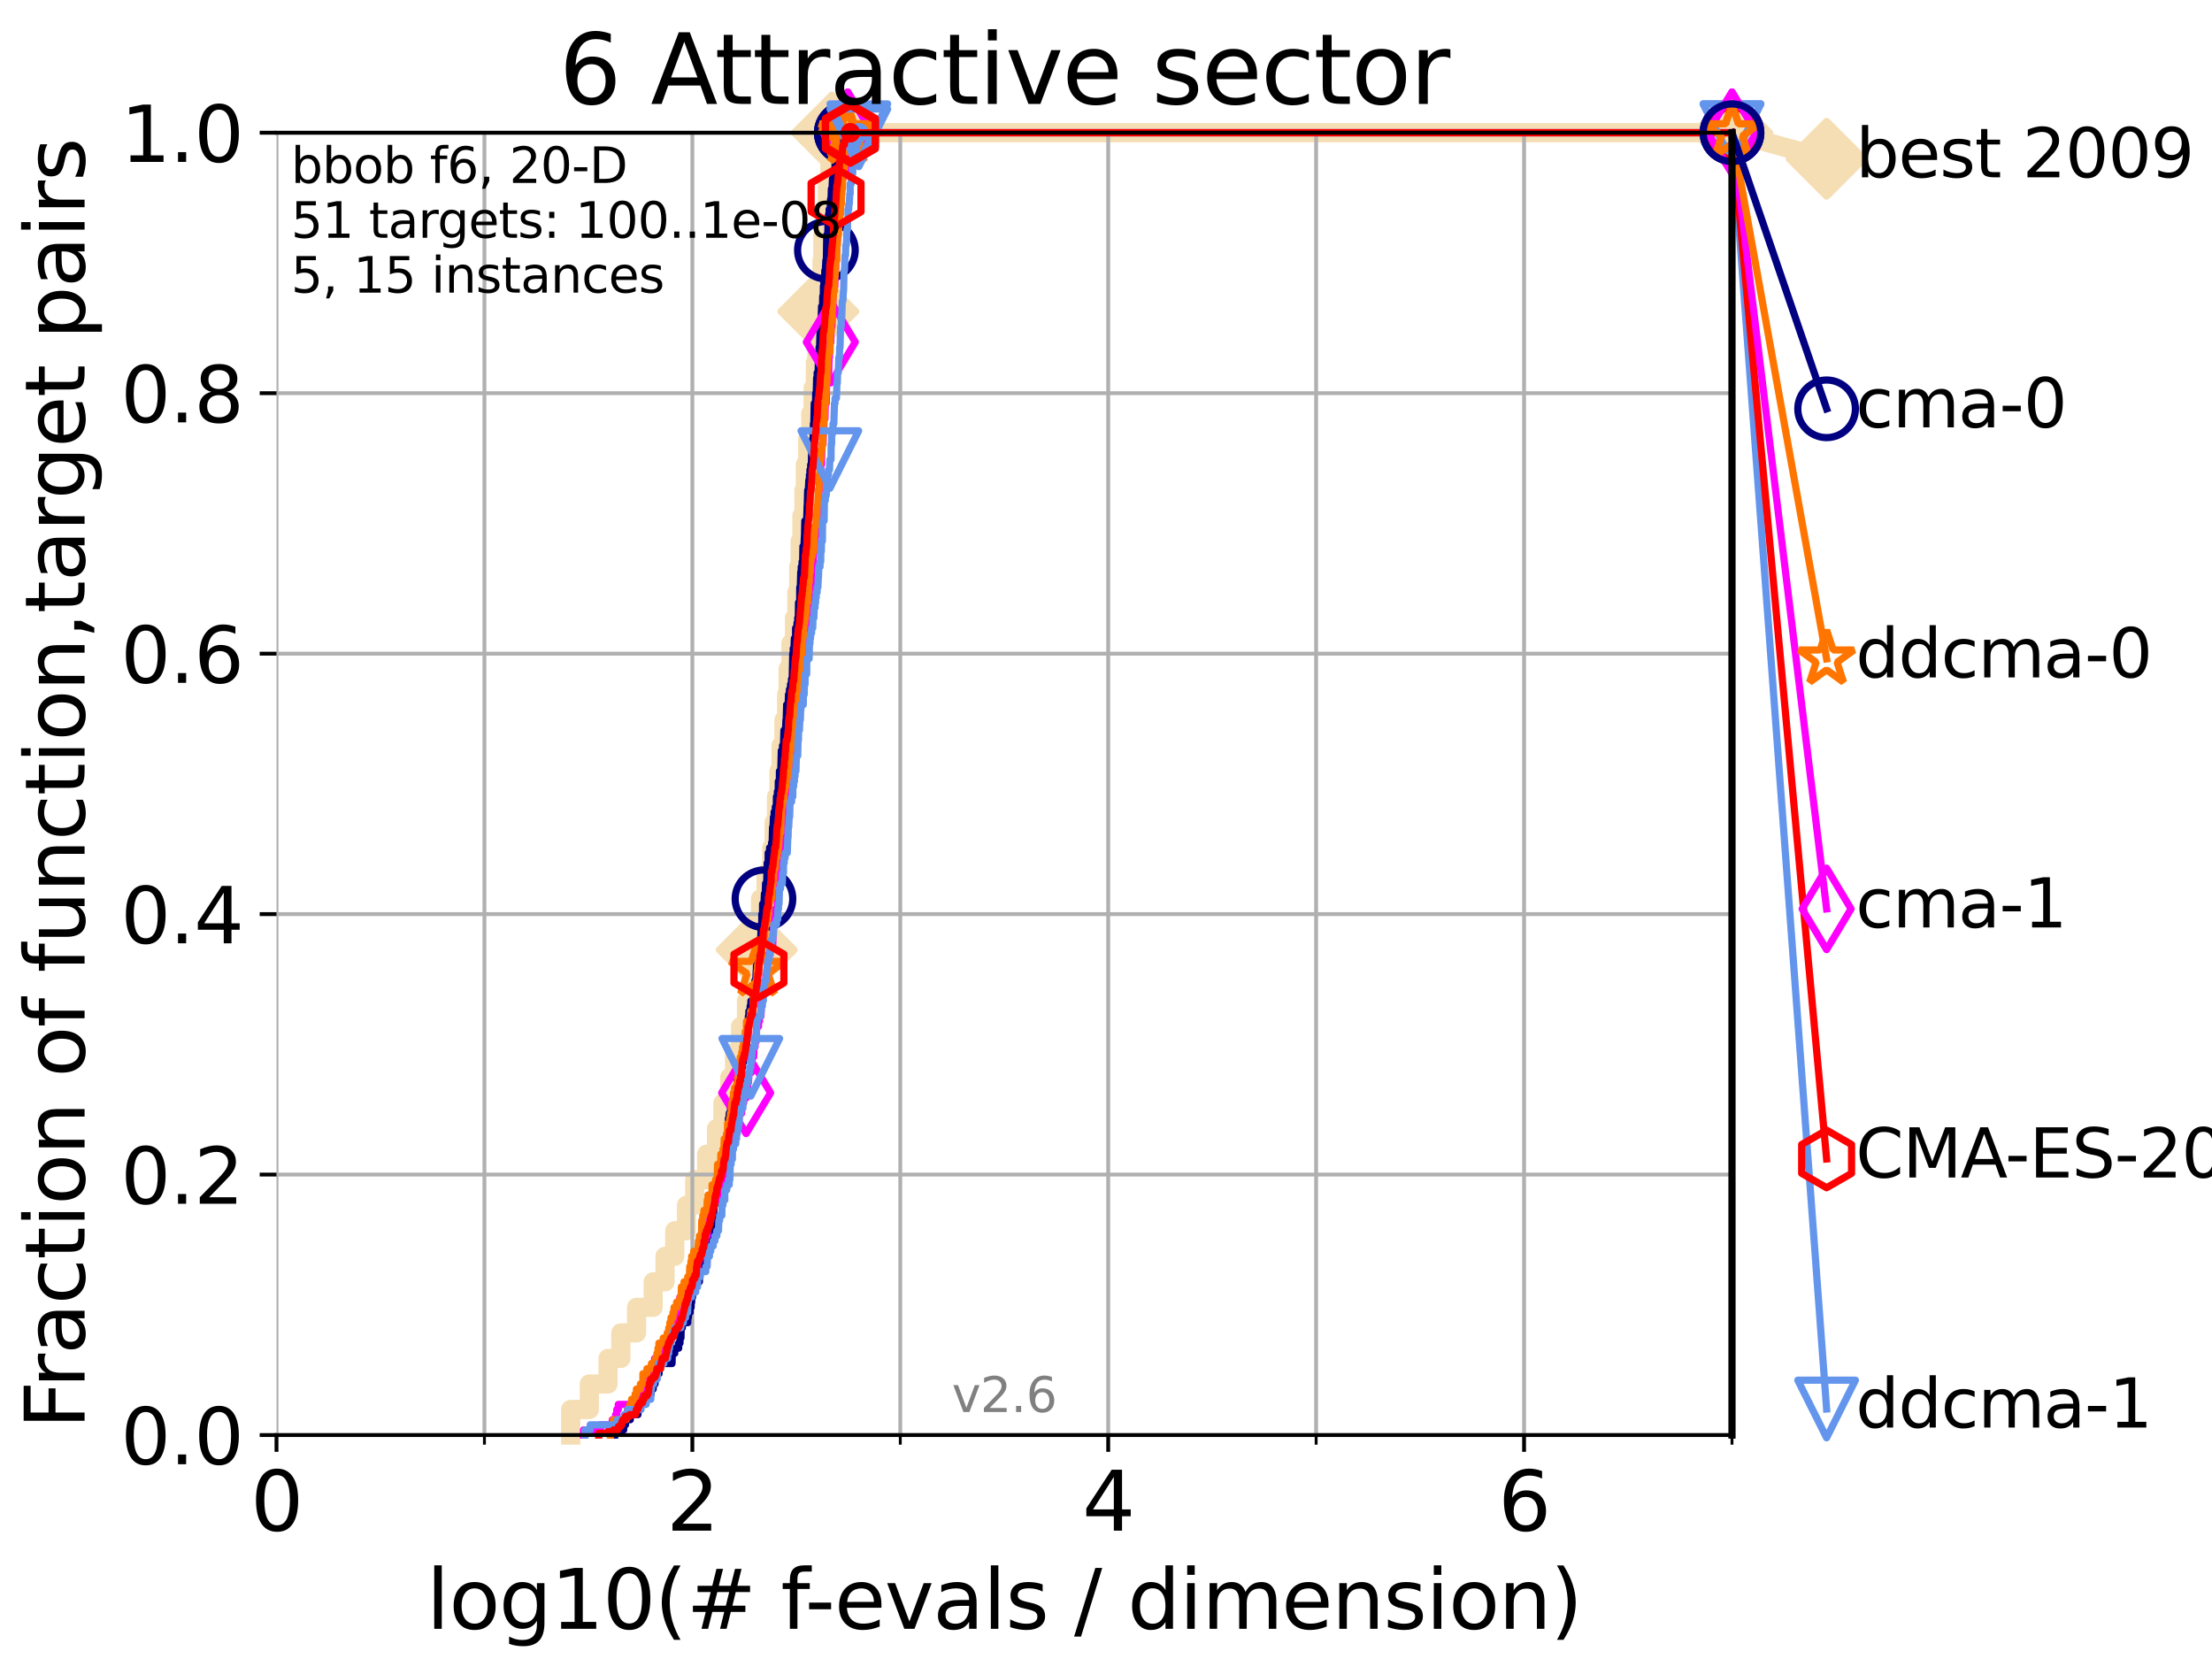<?xml version="1.0" encoding="utf-8" standalone="no"?>
<!DOCTYPE svg PUBLIC "-//W3C//DTD SVG 1.1//EN"
  "http://www.w3.org/Graphics/SVG/1.1/DTD/svg11.dtd">
<svg xmlns:xlink="http://www.w3.org/1999/xlink" width="460.8pt" height="345.6pt" viewBox="0 0 460.8 345.6" xmlns="http://www.w3.org/2000/svg" version="1.1">
 <defs>
  <style type="text/css">*{stroke-linejoin: round; stroke-linecap: butt}</style>
 </defs>
 <g id="figure_1">
  <g id="patch_1">
   <path d="M 0 345.6 
L 460.8 345.6 
L 460.8 0 
L 0 0 
z
" style="fill: #ffffff"/>
  </g>
  <g id="axes_1">
   <g id="patch_2">
    <path d="M 57.6 298.944 
L 360.806 298.944 
L 360.806 27.648 
L 57.6 27.648 
z
" style="fill: #ffffff"/>
   </g>
   <g id="line2d_1">
    <path d="M 118.89 298.944 
L 118.89 293.624 
L 122.766 293.624 
L 122.766 288.305 
L 126.661 288.305 
L 126.661 282.985 
L 129.334 282.985 
L 129.334 277.666 
L 132.604 277.666 
L 132.604 272.346 
L 136.069 272.346 
L 136.069 267.027 
L 138.541 267.027 
L 138.541 261.707 
L 140.566 261.707 
L 140.566 256.388 
L 143.006 256.388 
L 143.006 251.068 
L 144.713 251.068 
L 144.713 245.749 
L 147.208 245.749 
L 147.208 240.429 
L 149.274 240.429 
L 149.274 235.11 
L 150.594 235.11 
L 150.594 229.79 
L 152.008 229.79 
L 152.008 224.471 
L 153.013 224.471 
L 153.013 219.151 
L 154.284 219.151 
L 154.284 213.832 
L 155.511 213.832 
L 155.511 208.512 
L 156.408 208.512 
L 156.408 203.192 
L 156.937 203.192 
L 156.937 197.873 
L 157.637 197.873 
L 157.637 192.553 
L 158.432 192.553 
L 158.432 187.234 
L 159.589 187.234 
L 159.589 181.914 
L 160.77 181.914 
L 160.77 176.595 
L 161.274 176.595 
L 161.274 171.275 
L 161.766 171.275 
L 161.766 165.956 
L 162.277 165.956 
L 162.277 160.636 
L 162.712 160.636 
L 162.712 155.317 
L 163.308 155.317 
L 163.308 149.997 
L 163.873 149.997 
L 163.873 144.678 
L 164.171 144.678 
L 164.171 139.358 
L 164.759 139.358 
L 164.759 134.039 
L 165.508 134.039 
L 165.508 128.719 
L 165.993 128.719 
L 165.993 123.4 
L 166.385 123.4 
L 166.385 118.08 
L 166.679 118.08 
L 166.679 112.76 
L 167.051 112.76 
L 167.051 107.441 
L 167.469 107.441 
L 167.469 102.121 
L 167.775 102.121 
L 167.775 96.802 
L 168.259 96.802 
L 168.259 91.482 
L 168.895 91.482 
L 168.895 86.163 
L 169.388 86.163 
L 169.388 80.843 
L 169.857 80.843 
L 169.857 75.524 
L 170.198 75.524 
L 170.198 70.204 
L 170.477 70.204 
L 170.477 64.885 
L 170.847 64.885 
L 170.847 59.565 
L 171.247 59.565 
L 171.247 54.246 
L 171.418 54.246 
L 171.418 48.926 
L 171.895 48.926 
L 171.895 43.607 
L 172.344 43.607 
L 172.344 38.287 
L 172.881 38.287 
L 172.881 32.968 
L 173.298 32.968 
L 173.298 27.648 
L 360.806 27.648 
" style="fill: none; stroke: #f5deb3; stroke-width: 4; stroke-linecap: square"/>
   </g>
   <g id="line2d_2">
    <defs>
     <path id="m368046e5a4" d="M -0 7.778 
L 7.778 0 
L 0 -7.778 
L -7.778 -0 
z
" style="stroke: #f5deb3; stroke-width: 1.5; stroke-linejoin: miter"/>
    </defs>
    <g>
     <use xlink:href="#m368046e5a4" x="157.637" y="197.873" style="fill: #f5deb3; stroke: #f5deb3; stroke-width: 1.5; stroke-linejoin: miter"/>
     <use xlink:href="#m368046e5a4" x="170.477" y="64.885" style="fill: #f5deb3; stroke: #f5deb3; stroke-width: 1.5; stroke-linejoin: miter"/>
     <use xlink:href="#m368046e5a4" x="173.298" y="27.648" style="fill: #f5deb3; stroke: #f5deb3; stroke-width: 1.5; stroke-linejoin: miter"/>
     <use xlink:href="#m368046e5a4" x="173.298" y="27.648" style="fill: #f5deb3; stroke: #f5deb3; stroke-width: 1.5; stroke-linejoin: miter"/>
     <use xlink:href="#m368046e5a4" x="360.806" y="27.648" style="fill: #f5deb3; stroke: #f5deb3; stroke-width: 1.5; stroke-linejoin: miter"/>
    </g>
   </g>
   <g id="line2d_3">
    <path style="fill: none; stroke: #f5deb3; stroke-width: 4; stroke-linecap: square"/>
    <g/>
   </g>
   <g id="line2d_4">
    <path d="M 360.806 27.648 
L 380.515 33.074 
" style="fill: none; stroke: #f5deb3; stroke-width: 4; stroke-linecap: square"/>
    <g>
     <use xlink:href="#m368046e5a4" x="360.806" y="27.648" style="fill: #f5deb3; stroke: #f5deb3; stroke-width: 1.5; stroke-linejoin: miter"/>
     <use xlink:href="#m368046e5a4" x="380.515" y="33.074" style="fill: #f5deb3; stroke: #f5deb3; stroke-width: 1.5; stroke-linejoin: miter"/>
    </g>
   </g>
   <g id="matplotlib.axis_1">
    <g id="xtick_1">
     <g id="line2d_5">
      <path d="M 57.6 298.944 
L 57.6 27.648 
" clip-path="url(#p7cb0115daf)" style="fill: none; stroke: #b0b0b0; stroke-width: 0.8; stroke-linecap: square"/>
     </g>
     <g id="line2d_6">
      <defs>
       <path id="m4090aec265" d="M 0 0 
L 0 3.5 
" style="stroke: #000000; stroke-width: 0.8"/>
      </defs>
      <g>
       <use xlink:href="#m4090aec265" x="57.6" y="298.944" style="stroke: #000000; stroke-width: 0.8"/>
      </g>
     </g>
     <g id="text_1">
      <!-- 0 -->
      <g transform="translate(52.192 318.861)scale(0.17 -0.17)">
       <defs>
        <path id="DejaVuSans-30" d="M 2034 4250 
Q 1547 4250 1301 3770 
Q 1056 3291 1056 2328 
Q 1056 1369 1301 889 
Q 1547 409 2034 409 
Q 2525 409 2770 889 
Q 3016 1369 3016 2328 
Q 3016 3291 2770 3770 
Q 2525 4250 2034 4250 
z
M 2034 4750 
Q 2819 4750 3233 4129 
Q 3647 3509 3647 2328 
Q 3647 1150 3233 529 
Q 2819 -91 2034 -91 
Q 1250 -91 836 529 
Q 422 1150 422 2328 
Q 422 3509 836 4129 
Q 1250 4750 2034 4750 
z
" transform="scale(0.016)"/>
       </defs>
       <use xlink:href="#DejaVuSans-30"/>
      </g>
     </g>
    </g>
    <g id="xtick_2">
     <g id="line2d_7">
      <path d="M 144.23 298.944 
L 144.23 27.648 
" clip-path="url(#p7cb0115daf)" style="fill: none; stroke: #b0b0b0; stroke-width: 0.8; stroke-linecap: square"/>
     </g>
     <g id="line2d_8">
      <g>
       <use xlink:href="#m4090aec265" x="144.23" y="298.944" style="stroke: #000000; stroke-width: 0.8"/>
      </g>
     </g>
     <g id="text_2">
      <!-- 2 -->
      <g transform="translate(138.822 318.861)scale(0.17 -0.17)">
       <defs>
        <path id="DejaVuSans-32" d="M 1228 531 
L 3431 531 
L 3431 0 
L 469 0 
L 469 531 
Q 828 903 1448 1529 
Q 2069 2156 2228 2338 
Q 2531 2678 2651 2914 
Q 2772 3150 2772 3378 
Q 2772 3750 2511 3984 
Q 2250 4219 1831 4219 
Q 1534 4219 1204 4116 
Q 875 4013 500 3803 
L 500 4441 
Q 881 4594 1212 4672 
Q 1544 4750 1819 4750 
Q 2544 4750 2975 4387 
Q 3406 4025 3406 3419 
Q 3406 3131 3298 2873 
Q 3191 2616 2906 2266 
Q 2828 2175 2409 1742 
Q 1991 1309 1228 531 
z
" transform="scale(0.016)"/>
       </defs>
       <use xlink:href="#DejaVuSans-32"/>
      </g>
     </g>
    </g>
    <g id="xtick_3">
     <g id="line2d_9">
      <path d="M 230.861 298.944 
L 230.861 27.648 
" clip-path="url(#p7cb0115daf)" style="fill: none; stroke: #b0b0b0; stroke-width: 0.8; stroke-linecap: square"/>
     </g>
     <g id="line2d_10">
      <g>
       <use xlink:href="#m4090aec265" x="230.861" y="298.944" style="stroke: #000000; stroke-width: 0.8"/>
      </g>
     </g>
     <g id="text_3">
      <!-- 4 -->
      <g transform="translate(225.453 318.861)scale(0.17 -0.17)">
       <defs>
        <path id="DejaVuSans-34" d="M 2419 4116 
L 825 1625 
L 2419 1625 
L 2419 4116 
z
M 2253 4666 
L 3047 4666 
L 3047 1625 
L 3713 1625 
L 3713 1100 
L 3047 1100 
L 3047 0 
L 2419 0 
L 2419 1100 
L 313 1100 
L 313 1709 
L 2253 4666 
z
" transform="scale(0.016)"/>
       </defs>
       <use xlink:href="#DejaVuSans-34"/>
      </g>
     </g>
    </g>
    <g id="xtick_4">
     <g id="line2d_11">
      <path d="M 317.491 298.944 
L 317.491 27.648 
" clip-path="url(#p7cb0115daf)" style="fill: none; stroke: #b0b0b0; stroke-width: 0.8; stroke-linecap: square"/>
     </g>
     <g id="line2d_12">
      <g>
       <use xlink:href="#m4090aec265" x="317.491" y="298.944" style="stroke: #000000; stroke-width: 0.8"/>
      </g>
     </g>
     <g id="text_4">
      <!-- 6 -->
      <g transform="translate(312.083 318.861)scale(0.17 -0.17)">
       <defs>
        <path id="DejaVuSans-36" d="M 2113 2584 
Q 1688 2584 1439 2293 
Q 1191 2003 1191 1497 
Q 1191 994 1439 701 
Q 1688 409 2113 409 
Q 2538 409 2786 701 
Q 3034 994 3034 1497 
Q 3034 2003 2786 2293 
Q 2538 2584 2113 2584 
z
M 3366 4563 
L 3366 3988 
Q 3128 4100 2886 4159 
Q 2644 4219 2406 4219 
Q 1781 4219 1451 3797 
Q 1122 3375 1075 2522 
Q 1259 2794 1537 2939 
Q 1816 3084 2150 3084 
Q 2853 3084 3261 2657 
Q 3669 2231 3669 1497 
Q 3669 778 3244 343 
Q 2819 -91 2113 -91 
Q 1303 -91 875 529 
Q 447 1150 447 2328 
Q 447 3434 972 4092 
Q 1497 4750 2381 4750 
Q 2619 4750 2861 4703 
Q 3103 4656 3366 4563 
z
" transform="scale(0.016)"/>
       </defs>
       <use xlink:href="#DejaVuSans-36"/>
      </g>
     </g>
    </g>
    <g id="xtick_5">
     <g id="line2d_13">
      <path d="M 100.915 298.944 
L 100.915 27.648 
" clip-path="url(#p7cb0115daf)" style="fill: none; stroke: #b0b0b0; stroke-width: 0.8; stroke-linecap: square"/>
     </g>
     <g id="line2d_14">
      <defs>
       <path id="meadb6b5ebb" d="M 0 0 
L 0 2 
" style="stroke: #000000; stroke-width: 0.6"/>
      </defs>
      <g>
       <use xlink:href="#meadb6b5ebb" x="100.915" y="298.944" style="stroke: #000000; stroke-width: 0.6"/>
      </g>
     </g>
    </g>
    <g id="xtick_6">
     <g id="line2d_15">
      <path d="M 187.546 298.944 
L 187.546 27.648 
" clip-path="url(#p7cb0115daf)" style="fill: none; stroke: #b0b0b0; stroke-width: 0.8; stroke-linecap: square"/>
     </g>
     <g id="line2d_16">
      <g>
       <use xlink:href="#meadb6b5ebb" x="187.546" y="298.944" style="stroke: #000000; stroke-width: 0.6"/>
      </g>
     </g>
    </g>
    <g id="xtick_7">
     <g id="line2d_17">
      <path d="M 274.176 298.944 
L 274.176 27.648 
" clip-path="url(#p7cb0115daf)" style="fill: none; stroke: #b0b0b0; stroke-width: 0.8; stroke-linecap: square"/>
     </g>
     <g id="line2d_18">
      <g>
       <use xlink:href="#meadb6b5ebb" x="274.176" y="298.944" style="stroke: #000000; stroke-width: 0.6"/>
      </g>
     </g>
    </g>
    <g id="xtick_8">
     <g id="line2d_19">
      <path d="M 360.806 298.944 
L 360.806 27.648 
" clip-path="url(#p7cb0115daf)" style="fill: none; stroke: #b0b0b0; stroke-width: 0.8; stroke-linecap: square"/>
     </g>
     <g id="line2d_20">
      <g>
       <use xlink:href="#meadb6b5ebb" x="360.806" y="298.944" style="stroke: #000000; stroke-width: 0.6"/>
      </g>
     </g>
    </g>
    <g id="text_5">
     <!-- log10(# f-evals / dimension) -->
     <g transform="translate(88.823 339.314)scale(0.17 -0.17)">
      <defs>
       <path id="DejaVuSans-6c" d="M 603 4863 
L 1178 4863 
L 1178 0 
L 603 0 
L 603 4863 
z
" transform="scale(0.016)"/>
       <path id="DejaVuSans-6f" d="M 1959 3097 
Q 1497 3097 1228 2736 
Q 959 2375 959 1747 
Q 959 1119 1226 758 
Q 1494 397 1959 397 
Q 2419 397 2687 759 
Q 2956 1122 2956 1747 
Q 2956 2369 2687 2733 
Q 2419 3097 1959 3097 
z
M 1959 3584 
Q 2709 3584 3137 3096 
Q 3566 2609 3566 1747 
Q 3566 888 3137 398 
Q 2709 -91 1959 -91 
Q 1206 -91 779 398 
Q 353 888 353 1747 
Q 353 2609 779 3096 
Q 1206 3584 1959 3584 
z
" transform="scale(0.016)"/>
       <path id="DejaVuSans-67" d="M 2906 1791 
Q 2906 2416 2648 2759 
Q 2391 3103 1925 3103 
Q 1463 3103 1205 2759 
Q 947 2416 947 1791 
Q 947 1169 1205 825 
Q 1463 481 1925 481 
Q 2391 481 2648 825 
Q 2906 1169 2906 1791 
z
M 3481 434 
Q 3481 -459 3084 -895 
Q 2688 -1331 1869 -1331 
Q 1566 -1331 1297 -1286 
Q 1028 -1241 775 -1147 
L 775 -588 
Q 1028 -725 1275 -790 
Q 1522 -856 1778 -856 
Q 2344 -856 2625 -561 
Q 2906 -266 2906 331 
L 2906 616 
Q 2728 306 2450 153 
Q 2172 0 1784 0 
Q 1141 0 747 490 
Q 353 981 353 1791 
Q 353 2603 747 3093 
Q 1141 3584 1784 3584 
Q 2172 3584 2450 3431 
Q 2728 3278 2906 2969 
L 2906 3500 
L 3481 3500 
L 3481 434 
z
" transform="scale(0.016)"/>
       <path id="DejaVuSans-31" d="M 794 531 
L 1825 531 
L 1825 4091 
L 703 3866 
L 703 4441 
L 1819 4666 
L 2450 4666 
L 2450 531 
L 3481 531 
L 3481 0 
L 794 0 
L 794 531 
z
" transform="scale(0.016)"/>
       <path id="DejaVuSans-28" d="M 1984 4856 
Q 1566 4138 1362 3434 
Q 1159 2731 1159 2009 
Q 1159 1288 1364 580 
Q 1569 -128 1984 -844 
L 1484 -844 
Q 1016 -109 783 600 
Q 550 1309 550 2009 
Q 550 2706 781 3412 
Q 1013 4119 1484 4856 
L 1984 4856 
z
" transform="scale(0.016)"/>
       <path id="DejaVuSans-23" d="M 3272 2816 
L 2363 2816 
L 2100 1772 
L 3016 1772 
L 3272 2816 
z
M 2803 4594 
L 2478 3297 
L 3391 3297 
L 3719 4594 
L 4219 4594 
L 3897 3297 
L 4872 3297 
L 4872 2816 
L 3775 2816 
L 3519 1772 
L 4513 1772 
L 4513 1294 
L 3397 1294 
L 3072 0 
L 2572 0 
L 2894 1294 
L 1978 1294 
L 1656 0 
L 1153 0 
L 1478 1294 
L 494 1294 
L 494 1772 
L 1594 1772 
L 1856 2816 
L 850 2816 
L 850 3297 
L 1978 3297 
L 2297 4594 
L 2803 4594 
z
" transform="scale(0.016)"/>
       <path id="DejaVuSans-20" transform="scale(0.016)"/>
       <path id="DejaVuSans-66" d="M 2375 4863 
L 2375 4384 
L 1825 4384 
Q 1516 4384 1395 4259 
Q 1275 4134 1275 3809 
L 1275 3500 
L 2222 3500 
L 2222 3053 
L 1275 3053 
L 1275 0 
L 697 0 
L 697 3053 
L 147 3053 
L 147 3500 
L 697 3500 
L 697 3744 
Q 697 4328 969 4595 
Q 1241 4863 1831 4863 
L 2375 4863 
z
" transform="scale(0.016)"/>
       <path id="DejaVuSans-2d" d="M 313 2009 
L 1997 2009 
L 1997 1497 
L 313 1497 
L 313 2009 
z
" transform="scale(0.016)"/>
       <path id="DejaVuSans-65" d="M 3597 1894 
L 3597 1613 
L 953 1613 
Q 991 1019 1311 708 
Q 1631 397 2203 397 
Q 2534 397 2845 478 
Q 3156 559 3463 722 
L 3463 178 
Q 3153 47 2828 -22 
Q 2503 -91 2169 -91 
Q 1331 -91 842 396 
Q 353 884 353 1716 
Q 353 2575 817 3079 
Q 1281 3584 2069 3584 
Q 2775 3584 3186 3129 
Q 3597 2675 3597 1894 
z
M 3022 2063 
Q 3016 2534 2758 2815 
Q 2500 3097 2075 3097 
Q 1594 3097 1305 2825 
Q 1016 2553 972 2059 
L 3022 2063 
z
" transform="scale(0.016)"/>
       <path id="DejaVuSans-76" d="M 191 3500 
L 800 3500 
L 1894 563 
L 2988 3500 
L 3597 3500 
L 2284 0 
L 1503 0 
L 191 3500 
z
" transform="scale(0.016)"/>
       <path id="DejaVuSans-61" d="M 2194 1759 
Q 1497 1759 1228 1600 
Q 959 1441 959 1056 
Q 959 750 1161 570 
Q 1363 391 1709 391 
Q 2188 391 2477 730 
Q 2766 1069 2766 1631 
L 2766 1759 
L 2194 1759 
z
M 3341 1997 
L 3341 0 
L 2766 0 
L 2766 531 
Q 2569 213 2275 61 
Q 1981 -91 1556 -91 
Q 1019 -91 701 211 
Q 384 513 384 1019 
Q 384 1609 779 1909 
Q 1175 2209 1959 2209 
L 2766 2209 
L 2766 2266 
Q 2766 2663 2505 2880 
Q 2244 3097 1772 3097 
Q 1472 3097 1187 3025 
Q 903 2953 641 2809 
L 641 3341 
Q 956 3463 1253 3523 
Q 1550 3584 1831 3584 
Q 2591 3584 2966 3190 
Q 3341 2797 3341 1997 
z
" transform="scale(0.016)"/>
       <path id="DejaVuSans-73" d="M 2834 3397 
L 2834 2853 
Q 2591 2978 2328 3040 
Q 2066 3103 1784 3103 
Q 1356 3103 1142 2972 
Q 928 2841 928 2578 
Q 928 2378 1081 2264 
Q 1234 2150 1697 2047 
L 1894 2003 
Q 2506 1872 2764 1633 
Q 3022 1394 3022 966 
Q 3022 478 2636 193 
Q 2250 -91 1575 -91 
Q 1294 -91 989 -36 
Q 684 19 347 128 
L 347 722 
Q 666 556 975 473 
Q 1284 391 1588 391 
Q 1994 391 2212 530 
Q 2431 669 2431 922 
Q 2431 1156 2273 1281 
Q 2116 1406 1581 1522 
L 1381 1569 
Q 847 1681 609 1914 
Q 372 2147 372 2553 
Q 372 3047 722 3315 
Q 1072 3584 1716 3584 
Q 2034 3584 2315 3537 
Q 2597 3491 2834 3397 
z
" transform="scale(0.016)"/>
       <path id="DejaVuSans-2f" d="M 1625 4666 
L 2156 4666 
L 531 -594 
L 0 -594 
L 1625 4666 
z
" transform="scale(0.016)"/>
       <path id="DejaVuSans-64" d="M 2906 2969 
L 2906 4863 
L 3481 4863 
L 3481 0 
L 2906 0 
L 2906 525 
Q 2725 213 2448 61 
Q 2172 -91 1784 -91 
Q 1150 -91 751 415 
Q 353 922 353 1747 
Q 353 2572 751 3078 
Q 1150 3584 1784 3584 
Q 2172 3584 2448 3432 
Q 2725 3281 2906 2969 
z
M 947 1747 
Q 947 1113 1208 752 
Q 1469 391 1925 391 
Q 2381 391 2643 752 
Q 2906 1113 2906 1747 
Q 2906 2381 2643 2742 
Q 2381 3103 1925 3103 
Q 1469 3103 1208 2742 
Q 947 2381 947 1747 
z
" transform="scale(0.016)"/>
       <path id="DejaVuSans-69" d="M 603 3500 
L 1178 3500 
L 1178 0 
L 603 0 
L 603 3500 
z
M 603 4863 
L 1178 4863 
L 1178 4134 
L 603 4134 
L 603 4863 
z
" transform="scale(0.016)"/>
       <path id="DejaVuSans-6d" d="M 3328 2828 
Q 3544 3216 3844 3400 
Q 4144 3584 4550 3584 
Q 5097 3584 5394 3201 
Q 5691 2819 5691 2113 
L 5691 0 
L 5113 0 
L 5113 2094 
Q 5113 2597 4934 2840 
Q 4756 3084 4391 3084 
Q 3944 3084 3684 2787 
Q 3425 2491 3425 1978 
L 3425 0 
L 2847 0 
L 2847 2094 
Q 2847 2600 2669 2842 
Q 2491 3084 2119 3084 
Q 1678 3084 1418 2786 
Q 1159 2488 1159 1978 
L 1159 0 
L 581 0 
L 581 3500 
L 1159 3500 
L 1159 2956 
Q 1356 3278 1631 3431 
Q 1906 3584 2284 3584 
Q 2666 3584 2933 3390 
Q 3200 3197 3328 2828 
z
" transform="scale(0.016)"/>
       <path id="DejaVuSans-6e" d="M 3513 2113 
L 3513 0 
L 2938 0 
L 2938 2094 
Q 2938 2591 2744 2837 
Q 2550 3084 2163 3084 
Q 1697 3084 1428 2787 
Q 1159 2491 1159 1978 
L 1159 0 
L 581 0 
L 581 3500 
L 1159 3500 
L 1159 2956 
Q 1366 3272 1645 3428 
Q 1925 3584 2291 3584 
Q 2894 3584 3203 3211 
Q 3513 2838 3513 2113 
z
" transform="scale(0.016)"/>
       <path id="DejaVuSans-29" d="M 513 4856 
L 1013 4856 
Q 1481 4119 1714 3412 
Q 1947 2706 1947 2009 
Q 1947 1309 1714 600 
Q 1481 -109 1013 -844 
L 513 -844 
Q 928 -128 1133 580 
Q 1338 1288 1338 2009 
Q 1338 2731 1133 3434 
Q 928 4138 513 4856 
z
" transform="scale(0.016)"/>
      </defs>
      <use xlink:href="#DejaVuSans-6c"/>
      <use xlink:href="#DejaVuSans-6f" x="27.783"/>
      <use xlink:href="#DejaVuSans-67" x="88.965"/>
      <use xlink:href="#DejaVuSans-31" x="152.441"/>
      <use xlink:href="#DejaVuSans-30" x="216.064"/>
      <use xlink:href="#DejaVuSans-28" x="279.688"/>
      <use xlink:href="#DejaVuSans-23" x="318.701"/>
      <use xlink:href="#DejaVuSans-20" x="402.49"/>
      <use xlink:href="#DejaVuSans-66" x="434.277"/>
      <use xlink:href="#DejaVuSans-2d" x="463.982"/>
      <use xlink:href="#DejaVuSans-65" x="500.066"/>
      <use xlink:href="#DejaVuSans-76" x="561.59"/>
      <use xlink:href="#DejaVuSans-61" x="620.77"/>
      <use xlink:href="#DejaVuSans-6c" x="682.049"/>
      <use xlink:href="#DejaVuSans-73" x="709.832"/>
      <use xlink:href="#DejaVuSans-20" x="761.932"/>
      <use xlink:href="#DejaVuSans-2f" x="793.719"/>
      <use xlink:href="#DejaVuSans-20" x="827.41"/>
      <use xlink:href="#DejaVuSans-64" x="859.197"/>
      <use xlink:href="#DejaVuSans-69" x="922.674"/>
      <use xlink:href="#DejaVuSans-6d" x="950.457"/>
      <use xlink:href="#DejaVuSans-65" x="1047.869"/>
      <use xlink:href="#DejaVuSans-6e" x="1109.393"/>
      <use xlink:href="#DejaVuSans-73" x="1172.771"/>
      <use xlink:href="#DejaVuSans-69" x="1224.871"/>
      <use xlink:href="#DejaVuSans-6f" x="1252.654"/>
      <use xlink:href="#DejaVuSans-6e" x="1313.836"/>
      <use xlink:href="#DejaVuSans-29" x="1377.215"/>
     </g>
    </g>
   </g>
   <g id="matplotlib.axis_2">
    <g id="ytick_1">
     <g id="line2d_21">
      <path d="M 57.6 298.944 
L 360.806 298.944 
" clip-path="url(#p7cb0115daf)" style="fill: none; stroke: #b0b0b0; stroke-width: 0.8; stroke-linecap: square"/>
     </g>
     <g id="line2d_22">
      <defs>
       <path id="mf8e2fdff33" d="M 0 0 
L -3.5 0 
" style="stroke: #000000; stroke-width: 0.8"/>
      </defs>
      <g>
       <use xlink:href="#mf8e2fdff33" x="57.6" y="298.944" style="stroke: #000000; stroke-width: 0.8"/>
      </g>
     </g>
     <g id="text_6">
      <!-- 0.0 -->
      <g transform="translate(25.155 305.023)scale(0.16 -0.16)">
       <defs>
        <path id="DejaVuSans-2e" d="M 684 794 
L 1344 794 
L 1344 0 
L 684 0 
L 684 794 
z
" transform="scale(0.016)"/>
       </defs>
       <use xlink:href="#DejaVuSans-30"/>
       <use xlink:href="#DejaVuSans-2e" x="63.623"/>
       <use xlink:href="#DejaVuSans-30" x="95.41"/>
      </g>
     </g>
    </g>
    <g id="ytick_2">
     <g id="line2d_23">
      <path d="M 57.6 244.685 
L 360.806 244.685 
" clip-path="url(#p7cb0115daf)" style="fill: none; stroke: #b0b0b0; stroke-width: 0.8; stroke-linecap: square"/>
     </g>
     <g id="line2d_24">
      <g>
       <use xlink:href="#mf8e2fdff33" x="57.6" y="244.685" style="stroke: #000000; stroke-width: 0.8"/>
      </g>
     </g>
     <g id="text_7">
      <!-- 0.2 -->
      <g transform="translate(25.155 250.764)scale(0.16 -0.16)">
       <use xlink:href="#DejaVuSans-30"/>
       <use xlink:href="#DejaVuSans-2e" x="63.623"/>
       <use xlink:href="#DejaVuSans-32" x="95.41"/>
      </g>
     </g>
    </g>
    <g id="ytick_3">
     <g id="line2d_25">
      <path d="M 57.6 190.426 
L 360.806 190.426 
" clip-path="url(#p7cb0115daf)" style="fill: none; stroke: #b0b0b0; stroke-width: 0.8; stroke-linecap: square"/>
     </g>
     <g id="line2d_26">
      <g>
       <use xlink:href="#mf8e2fdff33" x="57.6" y="190.426" style="stroke: #000000; stroke-width: 0.8"/>
      </g>
     </g>
     <g id="text_8">
      <!-- 0.4 -->
      <g transform="translate(25.155 196.504)scale(0.16 -0.16)">
       <use xlink:href="#DejaVuSans-30"/>
       <use xlink:href="#DejaVuSans-2e" x="63.623"/>
       <use xlink:href="#DejaVuSans-34" x="95.41"/>
      </g>
     </g>
    </g>
    <g id="ytick_4">
     <g id="line2d_27">
      <path d="M 57.6 136.166 
L 360.806 136.166 
" clip-path="url(#p7cb0115daf)" style="fill: none; stroke: #b0b0b0; stroke-width: 0.8; stroke-linecap: square"/>
     </g>
     <g id="line2d_28">
      <g>
       <use xlink:href="#mf8e2fdff33" x="57.6" y="136.166" style="stroke: #000000; stroke-width: 0.8"/>
      </g>
     </g>
     <g id="text_9">
      <!-- 0.6 -->
      <g transform="translate(25.155 142.245)scale(0.16 -0.16)">
       <use xlink:href="#DejaVuSans-30"/>
       <use xlink:href="#DejaVuSans-2e" x="63.623"/>
       <use xlink:href="#DejaVuSans-36" x="95.41"/>
      </g>
     </g>
    </g>
    <g id="ytick_5">
     <g id="line2d_29">
      <path d="M 57.6 81.907 
L 360.806 81.907 
" clip-path="url(#p7cb0115daf)" style="fill: none; stroke: #b0b0b0; stroke-width: 0.8; stroke-linecap: square"/>
     </g>
     <g id="line2d_30">
      <g>
       <use xlink:href="#mf8e2fdff33" x="57.6" y="81.907" style="stroke: #000000; stroke-width: 0.8"/>
      </g>
     </g>
     <g id="text_10">
      <!-- 0.8 -->
      <g transform="translate(25.155 87.986)scale(0.16 -0.16)">
       <defs>
        <path id="DejaVuSans-38" d="M 2034 2216 
Q 1584 2216 1326 1975 
Q 1069 1734 1069 1313 
Q 1069 891 1326 650 
Q 1584 409 2034 409 
Q 2484 409 2743 651 
Q 3003 894 3003 1313 
Q 3003 1734 2745 1975 
Q 2488 2216 2034 2216 
z
M 1403 2484 
Q 997 2584 770 2862 
Q 544 3141 544 3541 
Q 544 4100 942 4425 
Q 1341 4750 2034 4750 
Q 2731 4750 3128 4425 
Q 3525 4100 3525 3541 
Q 3525 3141 3298 2862 
Q 3072 2584 2669 2484 
Q 3125 2378 3379 2068 
Q 3634 1759 3634 1313 
Q 3634 634 3220 271 
Q 2806 -91 2034 -91 
Q 1263 -91 848 271 
Q 434 634 434 1313 
Q 434 1759 690 2068 
Q 947 2378 1403 2484 
z
M 1172 3481 
Q 1172 3119 1398 2916 
Q 1625 2713 2034 2713 
Q 2441 2713 2670 2916 
Q 2900 3119 2900 3481 
Q 2900 3844 2670 4047 
Q 2441 4250 2034 4250 
Q 1625 4250 1398 4047 
Q 1172 3844 1172 3481 
z
" transform="scale(0.016)"/>
       </defs>
       <use xlink:href="#DejaVuSans-30"/>
       <use xlink:href="#DejaVuSans-2e" x="63.623"/>
       <use xlink:href="#DejaVuSans-38" x="95.41"/>
      </g>
     </g>
    </g>
    <g id="ytick_6">
     <g id="line2d_31">
      <path d="M 57.6 27.648 
L 360.806 27.648 
" clip-path="url(#p7cb0115daf)" style="fill: none; stroke: #b0b0b0; stroke-width: 0.8; stroke-linecap: square"/>
     </g>
     <g id="line2d_32">
      <g>
       <use xlink:href="#mf8e2fdff33" x="57.6" y="27.648" style="stroke: #000000; stroke-width: 0.8"/>
      </g>
     </g>
     <g id="text_11">
      <!-- 1.0 -->
      <g transform="translate(25.155 33.727)scale(0.16 -0.16)">
       <use xlink:href="#DejaVuSans-31"/>
       <use xlink:href="#DejaVuSans-2e" x="63.623"/>
       <use xlink:href="#DejaVuSans-30" x="95.41"/>
      </g>
     </g>
    </g>
    <g id="text_12">
     <!-- Fraction of function,target pairs -->
     <g transform="translate(17.62 297.681)rotate(-90)scale(0.17 -0.17)">
      <defs>
       <path id="DejaVuSans-46" d="M 628 4666 
L 3309 4666 
L 3309 4134 
L 1259 4134 
L 1259 2759 
L 3109 2759 
L 3109 2228 
L 1259 2228 
L 1259 0 
L 628 0 
L 628 4666 
z
" transform="scale(0.016)"/>
       <path id="DejaVuSans-72" d="M 2631 2963 
Q 2534 3019 2420 3045 
Q 2306 3072 2169 3072 
Q 1681 3072 1420 2755 
Q 1159 2438 1159 1844 
L 1159 0 
L 581 0 
L 581 3500 
L 1159 3500 
L 1159 2956 
Q 1341 3275 1631 3429 
Q 1922 3584 2338 3584 
Q 2397 3584 2469 3576 
Q 2541 3569 2628 3553 
L 2631 2963 
z
" transform="scale(0.016)"/>
       <path id="DejaVuSans-63" d="M 3122 3366 
L 3122 2828 
Q 2878 2963 2633 3030 
Q 2388 3097 2138 3097 
Q 1578 3097 1268 2742 
Q 959 2388 959 1747 
Q 959 1106 1268 751 
Q 1578 397 2138 397 
Q 2388 397 2633 464 
Q 2878 531 3122 666 
L 3122 134 
Q 2881 22 2623 -34 
Q 2366 -91 2075 -91 
Q 1284 -91 818 406 
Q 353 903 353 1747 
Q 353 2603 823 3093 
Q 1294 3584 2113 3584 
Q 2378 3584 2631 3529 
Q 2884 3475 3122 3366 
z
" transform="scale(0.016)"/>
       <path id="DejaVuSans-74" d="M 1172 4494 
L 1172 3500 
L 2356 3500 
L 2356 3053 
L 1172 3053 
L 1172 1153 
Q 1172 725 1289 603 
Q 1406 481 1766 481 
L 2356 481 
L 2356 0 
L 1766 0 
Q 1100 0 847 248 
Q 594 497 594 1153 
L 594 3053 
L 172 3053 
L 172 3500 
L 594 3500 
L 594 4494 
L 1172 4494 
z
" transform="scale(0.016)"/>
       <path id="DejaVuSans-75" d="M 544 1381 
L 544 3500 
L 1119 3500 
L 1119 1403 
Q 1119 906 1312 657 
Q 1506 409 1894 409 
Q 2359 409 2629 706 
Q 2900 1003 2900 1516 
L 2900 3500 
L 3475 3500 
L 3475 0 
L 2900 0 
L 2900 538 
Q 2691 219 2414 64 
Q 2138 -91 1772 -91 
Q 1169 -91 856 284 
Q 544 659 544 1381 
z
M 1991 3584 
L 1991 3584 
z
" transform="scale(0.016)"/>
       <path id="DejaVuSans-2c" d="M 750 794 
L 1409 794 
L 1409 256 
L 897 -744 
L 494 -744 
L 750 256 
L 750 794 
z
" transform="scale(0.016)"/>
       <path id="DejaVuSans-70" d="M 1159 525 
L 1159 -1331 
L 581 -1331 
L 581 3500 
L 1159 3500 
L 1159 2969 
Q 1341 3281 1617 3432 
Q 1894 3584 2278 3584 
Q 2916 3584 3314 3078 
Q 3713 2572 3713 1747 
Q 3713 922 3314 415 
Q 2916 -91 2278 -91 
Q 1894 -91 1617 61 
Q 1341 213 1159 525 
z
M 3116 1747 
Q 3116 2381 2855 2742 
Q 2594 3103 2138 3103 
Q 1681 3103 1420 2742 
Q 1159 2381 1159 1747 
Q 1159 1113 1420 752 
Q 1681 391 2138 391 
Q 2594 391 2855 752 
Q 3116 1113 3116 1747 
z
" transform="scale(0.016)"/>
      </defs>
      <use xlink:href="#DejaVuSans-46"/>
      <use xlink:href="#DejaVuSans-72" x="50.27"/>
      <use xlink:href="#DejaVuSans-61" x="91.383"/>
      <use xlink:href="#DejaVuSans-63" x="152.662"/>
      <use xlink:href="#DejaVuSans-74" x="207.643"/>
      <use xlink:href="#DejaVuSans-69" x="246.852"/>
      <use xlink:href="#DejaVuSans-6f" x="274.635"/>
      <use xlink:href="#DejaVuSans-6e" x="335.816"/>
      <use xlink:href="#DejaVuSans-20" x="399.195"/>
      <use xlink:href="#DejaVuSans-6f" x="430.982"/>
      <use xlink:href="#DejaVuSans-66" x="492.164"/>
      <use xlink:href="#DejaVuSans-20" x="527.369"/>
      <use xlink:href="#DejaVuSans-66" x="559.156"/>
      <use xlink:href="#DejaVuSans-75" x="594.361"/>
      <use xlink:href="#DejaVuSans-6e" x="657.74"/>
      <use xlink:href="#DejaVuSans-63" x="721.119"/>
      <use xlink:href="#DejaVuSans-74" x="776.1"/>
      <use xlink:href="#DejaVuSans-69" x="815.309"/>
      <use xlink:href="#DejaVuSans-6f" x="843.092"/>
      <use xlink:href="#DejaVuSans-6e" x="904.273"/>
      <use xlink:href="#DejaVuSans-2c" x="967.652"/>
      <use xlink:href="#DejaVuSans-74" x="999.439"/>
      <use xlink:href="#DejaVuSans-61" x="1038.648"/>
      <use xlink:href="#DejaVuSans-72" x="1099.928"/>
      <use xlink:href="#DejaVuSans-67" x="1139.291"/>
      <use xlink:href="#DejaVuSans-65" x="1202.768"/>
      <use xlink:href="#DejaVuSans-74" x="1264.291"/>
      <use xlink:href="#DejaVuSans-20" x="1303.5"/>
      <use xlink:href="#DejaVuSans-70" x="1335.287"/>
      <use xlink:href="#DejaVuSans-61" x="1398.764"/>
      <use xlink:href="#DejaVuSans-69" x="1460.043"/>
      <use xlink:href="#DejaVuSans-72" x="1487.826"/>
      <use xlink:href="#DejaVuSans-73" x="1528.939"/>
     </g>
    </g>
   </g>
   <g id="line2d_33">
    <defs>
     <path id="mfa6d04d848" d="M 0 1.5 
C 0.398 1.5 0.779 1.342 1.061 1.061 
C 1.342 0.779 1.5 0.398 1.5 0 
C 1.5 -0.398 1.342 -0.779 1.061 -1.061 
C 0.779 -1.342 0.398 -1.5 0 -1.5 
C -0.398 -1.5 -0.779 -1.342 -1.061 -1.061 
C -1.342 -0.779 -1.5 -0.398 -1.5 0 
C -1.5 0.398 -1.342 0.779 -1.061 1.061 
C -0.779 1.342 -0.398 1.5 0 1.5 
z
" style="stroke: #f5deb3"/>
    </defs>
    <g>
     <use xlink:href="#mfa6d04d848" x="173.298" y="27.648" style="fill: #f5deb3; stroke: #f5deb3"/>
     <use xlink:href="#mfa6d04d848" x="173.298" y="27.648" style="fill: #f5deb3; stroke: #f5deb3"/>
    </g>
   </g>
   <g id="line2d_34">
    <defs>
     <path id="ma4709691d1" d="M 0 1.5 
C 0.398 1.5 0.779 1.342 1.061 1.061 
C 1.342 0.779 1.5 0.398 1.5 0 
C 1.5 -0.398 1.342 -0.779 1.061 -1.061 
C 0.779 -1.342 0.398 -1.5 0 -1.5 
C -0.398 -1.5 -0.779 -1.342 -1.061 -1.061 
C -1.342 -0.779 -1.5 -0.398 -1.5 0 
C -1.5 0.398 -1.342 0.779 -1.061 1.061 
C -0.779 1.342 -0.398 1.5 0 1.5 
z
" style="stroke: #000080"/>
    </defs>
    <g>
     <use xlink:href="#ma4709691d1" x="176.298" y="27.648" style="fill: #000080; stroke: #000080"/>
     <use xlink:href="#ma4709691d1" x="176.298" y="27.648" style="fill: #000080; stroke: #000080"/>
    </g>
   </g>
   <g id="line2d_35">
    <path d="M 128.045 298.944 
L 128.045 297.88 
L 129.927 297.88 
L 129.927 296.816 
L 130.305 296.816 
L 130.305 295.752 
L 131.304 295.752 
L 131.304 294.688 
L 132.898 294.688 
L 132.967 292.561 
L 133.689 292.561 
L 133.689 291.497 
L 134.096 291.497 
L 134.096 290.433 
L 135.643 290.433 
L 135.643 289.369 
L 136.069 289.369 
L 136.069 288.305 
L 136.457 288.305 
L 136.457 287.241 
L 136.767 287.241 
L 136.767 286.177 
L 137.291 286.177 
L 137.291 285.113 
L 137.467 285.113 
L 137.467 284.049 
L 139.997 284.049 
L 140.056 281.922 
L 140.566 281.922 
L 140.566 280.858 
L 141.382 280.858 
L 141.382 279.794 
L 141.654 279.794 
L 141.654 278.73 
L 141.858 278.73 
L 141.911 276.602 
L 142.154 276.602 
L 142.154 275.538 
L 143.275 275.538 
L 143.275 274.474 
L 143.404 274.474 
L 143.404 273.41 
L 143.764 273.41 
L 143.764 272.346 
L 143.975 272.346 
L 143.975 271.282 
L 144.089 271.282 
L 144.089 270.219 
L 144.277 270.219 
L 144.277 269.155 
L 144.621 269.155 
L 144.64 267.027 
L 145.696 267.027 
L 145.713 264.899 
L 145.989 264.899 
L 145.989 263.835 
L 146.312 263.835 
L 146.337 261.707 
L 146.687 261.707 
L 146.687 260.643 
L 147.022 260.643 
L 147.119 258.516 
L 147.2 258.516 
L 147.2 257.452 
L 147.801 257.452 
L 147.801 256.388 
L 147.979 256.388 
L 147.979 255.324 
L 148.451 255.324 
L 148.526 253.196 
L 148.682 253.196 
L 148.764 251.068 
L 148.867 251.068 
L 148.867 250.004 
L 149.159 250.004 
L 149.159 248.94 
L 149.41 248.94 
L 149.41 247.877 
L 149.778 247.877 
L 149.813 244.685 
L 150.084 244.685 
L 150.084 243.621 
L 150.445 243.621 
L 150.445 242.557 
L 150.701 242.557 
L 150.701 241.493 
L 150.926 241.493 
L 150.926 240.429 
L 151.214 240.429 
L 151.214 239.365 
L 151.427 239.365 
L 151.465 236.174 
L 151.713 236.174 
L 151.738 232.982 
L 151.902 232.982 
L 151.902 231.918 
L 152.181 231.918 
L 152.181 230.854 
L 152.656 230.854 
L 152.656 229.79 
L 153.207 229.79 
L 153.236 227.662 
L 153.323 227.662 
L 153.323 226.598 
L 153.548 226.598 
L 153.577 224.471 
L 153.967 224.471 
L 153.984 222.343 
L 154.693 222.343 
L 154.693 221.279 
L 154.886 221.279 
L 154.886 220.215 
L 155.04 220.215 
L 155.04 219.151 
L 155.324 219.151 
L 155.324 218.087 
L 155.475 218.087 
L 155.568 215.959 
L 155.813 215.959 
L 155.899 211.704 
L 156.005 211.704 
L 156.005 210.64 
L 156.275 210.64 
L 156.275 209.576 
L 156.423 209.576 
L 156.423 208.512 
L 156.904 208.512 
L 156.966 205.32 
L 157.265 205.32 
L 157.265 204.256 
L 157.447 204.256 
L 157.54 202.129 
L 157.577 202.129 
L 157.577 201.065 
L 157.752 201.065 
L 157.816 198.937 
L 157.903 198.937 
L 157.903 197.873 
L 158.152 197.873 
L 158.152 196.809 
L 158.432 196.809 
L 158.534 193.617 
L 158.556 193.617 
L 158.556 192.553 
L 158.682 192.553 
L 158.704 190.426 
L 158.848 190.426 
L 158.865 188.298 
L 159.148 188.298 
L 159.245 186.17 
L 159.418 186.17 
L 159.485 184.042 
L 159.706 184.042 
L 159.796 180.85 
L 159.817 180.85 
L 159.817 179.787 
L 160.021 179.787 
L 160.029 177.659 
L 160.315 177.659 
L 160.315 176.595 
L 160.735 176.595 
L 160.735 175.531 
L 160.863 175.531 
L 160.933 172.339 
L 161.041 172.339 
L 161.129 170.211 
L 161.267 170.211 
L 161.267 169.147 
L 161.516 169.147 
L 161.516 168.084 
L 161.721 168.084 
L 161.747 165.956 
L 161.943 165.956 
L 161.943 164.892 
L 162.111 164.892 
L 162.14 162.764 
L 162.356 162.764 
L 162.371 160.636 
L 162.652 160.636 
L 162.761 156.381 
L 163.012 156.381 
L 163.012 155.317 
L 163.219 155.317 
L 163.308 152.125 
L 163.633 152.125 
L 163.723 149.997 
L 163.78 149.997 
L 163.869 146.805 
L 164.198 146.805 
L 164.256 144.678 
L 164.453 144.678 
L 164.453 143.614 
L 164.683 143.614 
L 164.683 142.55 
L 164.878 142.55 
L 164.878 141.486 
L 165.034 141.486 
L 165.14 136.166 
L 165.242 136.166 
L 165.242 135.102 
L 165.398 135.102 
L 165.483 132.975 
L 165.737 132.975 
L 165.743 130.847 
L 166.034 130.847 
L 166.034 129.783 
L 166.179 129.783 
L 166.179 128.719 
L 166.298 128.719 
L 166.351 125.527 
L 166.587 125.527 
L 166.604 122.336 
L 166.724 122.336 
L 166.809 119.144 
L 166.908 119.144 
L 166.908 118.08 
L 167.085 118.08 
L 167.085 117.016 
L 167.213 117.016 
L 167.263 113.824 
L 167.469 113.824 
L 167.572 111.697 
L 167.591 111.697 
L 167.662 108.505 
L 168.034 108.505 
L 168.143 105.313 
L 168.167 105.313 
L 168.253 102.121 
L 168.389 102.121 
L 168.498 99.994 
L 168.615 99.994 
L 168.615 98.93 
L 168.727 98.93 
L 168.727 97.866 
L 168.88 97.866 
L 168.88 96.802 
L 169.019 96.802 
L 169.115 92.546 
L 169.269 92.546 
L 169.269 91.482 
L 169.386 91.482 
L 169.457 88.291 
L 169.538 88.291 
L 169.626 84.035 
L 169.897 84.035 
L 169.931 81.907 
L 170.039 81.907 
L 170.124 78.715 
L 170.229 78.715 
L 170.229 77.652 
L 170.442 77.652 
L 170.466 75.524 
L 170.554 75.524 
L 170.635 72.332 
L 170.737 72.332 
L 170.833 69.14 
L 170.878 69.14 
L 170.935 67.013 
L 171.051 67.013 
L 171.148 63.821 
L 171.358 63.821 
L 171.389 61.693 
L 171.507 61.693 
L 171.538 59.565 
L 171.621 59.565 
L 171.621 58.501 
L 171.778 58.501 
L 171.82 56.373 
L 171.939 56.373 
L 172.042 54.246 
L 172.149 54.246 
L 172.223 48.926 
L 172.428 48.926 
L 172.533 45.734 
L 172.595 45.734 
L 172.595 44.67 
L 172.722 44.67 
L 172.722 43.607 
L 172.942 43.607 
L 173.022 41.479 
L 173.125 41.479 
L 173.192 39.351 
L 173.322 39.351 
L 173.418 37.223 
L 173.64 37.223 
L 173.64 36.159 
L 173.916 36.159 
L 173.961 34.031 
L 174.096 34.031 
L 174.096 32.968 
L 174.598 32.968 
L 174.598 31.904 
L 175.041 31.904 
L 175.041 30.84 
L 175.604 30.84 
L 175.604 29.776 
L 175.925 29.776 
L 175.925 28.712 
L 176.298 28.712 
L 176.298 27.648 
L 360.806 27.648 
L 360.806 27.648 
" style="fill: none; stroke: #000080; stroke-width: 1.5; stroke-linecap: square"/>
   </g>
   <g id="line2d_36">
    <defs>
     <path id="maf10870f92" d="M 0 6 
C 1.591 6 3.117 5.368 4.243 4.243 
C 5.368 3.117 6 1.591 6 0 
C 6 -1.591 5.368 -3.117 4.243 -4.243 
C 3.117 -5.368 1.591 -6 0 -6 
C -1.591 -6 -3.117 -5.368 -4.243 -4.243 
C -5.368 -3.117 -6 -1.591 -6 0 
C -6 1.591 -5.368 3.117 -4.243 4.243 
C -3.117 5.368 -1.591 6 0 6 
z
" style="stroke: #000080; stroke-width: 1.5"/>
    </defs>
    <g>
     <use xlink:href="#maf10870f92" x="159.148" y="187.234" style="fill-opacity: 0; stroke: #000080; stroke-width: 1.5"/>
     <use xlink:href="#maf10870f92" x="172.155" y="52.118" style="fill-opacity: 0; stroke: #000080; stroke-width: 1.5"/>
     <use xlink:href="#maf10870f92" x="176.298" y="27.648" style="fill-opacity: 0; stroke: #000080; stroke-width: 1.5"/>
     <use xlink:href="#maf10870f92" x="176.298" y="27.648" style="fill-opacity: 0; stroke: #000080; stroke-width: 1.5"/>
     <use xlink:href="#maf10870f92" x="360.806" y="27.648" style="fill-opacity: 0; stroke: #000080; stroke-width: 1.5"/>
    </g>
   </g>
   <g id="line2d_37">
    <path style="fill: none; stroke: #000080; stroke-width: 1.5; stroke-linecap: square"/>
    <g/>
   </g>
   <g id="line2d_38">
    <defs>
     <path id="m8e84e51eb6" d="M 0 1.5 
C 0.398 1.5 0.779 1.342 1.061 1.061 
C 1.342 0.779 1.5 0.398 1.5 0 
C 1.5 -0.398 1.342 -0.779 1.061 -1.061 
C 0.779 -1.342 0.398 -1.5 0 -1.5 
C -0.398 -1.5 -0.779 -1.342 -1.061 -1.061 
C -1.342 -0.779 -1.5 -0.398 -1.5 0 
C -1.5 0.398 -1.342 0.779 -1.061 1.061 
C -0.779 1.342 -0.398 1.5 0 1.5 
z
" style="stroke: #ff00ff"/>
    </defs>
    <g>
     <use xlink:href="#m8e84e51eb6" x="176.595" y="27.648" style="fill: #ff00ff; stroke: #ff00ff"/>
     <use xlink:href="#m8e84e51eb6" x="176.595" y="27.648" style="fill: #ff00ff; stroke: #ff00ff"/>
    </g>
   </g>
   <g id="line2d_39">
    <path d="M 121.55 298.944 
L 121.55 297.88 
L 125.09 297.88 
L 125.09 296.816 
L 127.55 296.816 
L 127.55 295.752 
L 128.244 295.752 
L 128.244 294.688 
L 128.485 294.688 
L 128.485 293.624 
L 128.808 293.624 
L 128.808 292.561 
L 132.198 292.561 
L 132.198 291.497 
L 133.001 291.497 
L 133.001 290.433 
L 133.323 290.433 
L 133.323 289.369 
L 133.837 289.369 
L 133.837 288.305 
L 134.652 288.305 
L 134.652 287.241 
L 134.777 287.241 
L 134.777 286.177 
L 135.85 286.177 
L 135.85 285.113 
L 135.981 285.113 
L 135.981 284.049 
L 136.357 284.049 
L 136.357 282.985 
L 137.48 282.985 
L 137.48 281.922 
L 137.628 281.922 
L 137.628 280.858 
L 137.92 280.858 
L 137.92 279.794 
L 138.718 279.794 
L 138.718 278.73 
L 139.093 278.73 
L 139.093 277.666 
L 139.677 277.666 
L 139.748 275.538 
L 140.748 275.538 
L 140.748 274.474 
L 140.872 274.474 
L 140.883 272.346 
L 141.062 272.346 
L 141.062 271.282 
L 141.632 271.282 
L 141.632 270.219 
L 143.006 270.219 
L 143.006 269.155 
L 143.305 269.155 
L 143.305 268.091 
L 143.453 268.091 
L 143.453 267.027 
L 144.003 267.027 
L 144.003 265.963 
L 144.473 265.963 
L 144.473 264.899 
L 145.318 264.899 
L 145.327 262.771 
L 145.635 262.771 
L 145.635 261.707 
L 146.253 261.707 
L 146.312 258.516 
L 146.925 258.516 
L 146.925 257.452 
L 147.336 257.452 
L 147.416 255.324 
L 147.582 255.324 
L 147.582 254.26 
L 148.033 254.26 
L 148.14 251.068 
L 148.548 251.068 
L 148.548 250.004 
L 149.517 250.004 
L 149.517 248.94 
L 149.973 248.94 
L 149.973 247.877 
L 150.159 247.877 
L 150.159 246.813 
L 150.391 246.813 
L 150.499 244.685 
L 150.946 244.685 
L 150.946 243.621 
L 151.612 243.621 
L 151.612 242.557 
L 151.789 242.557 
L 151.789 241.493 
L 151.933 241.493 
L 151.933 240.429 
L 152.236 240.429 
L 152.279 238.301 
L 152.698 238.301 
L 152.716 236.174 
L 152.823 236.174 
L 152.823 235.11 
L 153.398 235.11 
L 153.398 234.046 
L 153.662 234.046 
L 153.662 232.982 
L 153.973 232.982 
L 153.973 231.918 
L 154.509 231.918 
L 154.509 229.79 
L 154.918 229.79 
L 154.918 228.726 
L 155.433 228.726 
L 155.433 227.662 
L 155.691 227.662 
L 155.788 225.534 
L 155.915 225.534 
L 156.015 223.407 
L 156.536 223.407 
L 156.565 221.279 
L 156.653 221.279 
L 156.653 220.215 
L 156.99 220.215 
L 157.076 218.087 
L 157.298 218.087 
L 157.298 217.023 
L 157.499 217.023 
L 157.596 213.832 
L 158.021 213.832 
L 158.021 212.768 
L 158.21 212.768 
L 158.21 211.704 
L 158.516 211.704 
L 158.621 208.512 
L 158.787 208.512 
L 158.787 207.448 
L 159.063 207.448 
L 159.063 206.384 
L 159.355 206.384 
L 159.439 204.256 
L 159.548 204.256 
L 159.548 203.192 
L 159.767 203.192 
L 159.866 201.065 
L 159.899 201.065 
L 159.944 198.937 
L 160.419 198.937 
L 160.419 197.873 
L 160.573 197.873 
L 160.573 196.809 
L 160.983 196.809 
L 161.072 193.617 
L 161.103 193.617 
L 161.137 191.49 
L 161.497 191.49 
L 161.512 189.362 
L 161.891 189.362 
L 161.983 186.17 
L 162.042 186.17 
L 162.042 185.106 
L 162.252 185.106 
L 162.252 184.042 
L 162.421 184.042 
L 162.457 181.914 
L 162.574 181.914 
L 162.574 180.85 
L 162.768 180.85 
L 162.842 177.659 
L 163.171 177.659 
L 163.267 175.531 
L 163.311 175.531 
L 163.311 174.467 
L 163.478 174.467 
L 163.528 172.339 
L 163.643 172.339 
L 163.643 171.275 
L 163.899 171.275 
L 163.978 169.147 
L 164.021 169.147 
L 164.037 167.02 
L 164.188 167.02 
L 164.188 165.956 
L 164.527 165.956 
L 164.61 162.764 
L 164.774 162.764 
L 164.774 161.7 
L 164.985 161.7 
L 165.078 159.572 
L 165.112 159.572 
L 165.112 158.508 
L 165.306 158.508 
L 165.306 157.445 
L 165.593 157.445 
L 165.593 155.317 
L 165.755 155.317 
L 165.851 153.189 
L 165.895 153.189 
L 165.895 152.125 
L 166.034 152.125 
L 166.034 151.061 
L 166.225 151.061 
L 166.266 148.933 
L 166.409 148.933 
L 166.435 146.805 
L 166.698 146.805 
L 166.772 143.614 
L 166.815 143.614 
L 166.815 142.55 
L 166.987 142.55 
L 167.018 140.422 
L 167.235 140.422 
L 167.235 139.358 
L 167.403 139.358 
L 167.499 136.166 
L 167.54 136.166 
L 167.54 135.102 
L 167.727 135.102 
L 167.791 131.911 
L 168.072 131.911 
L 168.093 129.783 
L 168.23 129.783 
L 168.29 127.655 
L 168.514 127.655 
L 168.553 125.527 
L 168.733 125.527 
L 168.801 122.336 
L 168.992 122.336 
L 168.992 121.272 
L 169.145 121.272 
L 169.145 120.208 
L 169.262 120.208 
L 169.361 117.016 
L 169.411 117.016 
L 169.514 114.888 
L 169.67 114.888 
L 169.779 111.697 
L 169.957 111.697 
L 170.055 109.569 
L 170.172 109.569 
L 170.188 107.441 
L 170.323 107.441 
L 170.4 105.313 
L 170.547 105.313 
L 170.587 102.121 
L 170.75 102.121 
L 170.821 98.93 
L 170.899 98.93 
L 171.001 96.802 
L 171.123 96.802 
L 171.231 92.546 
L 171.451 92.546 
L 171.549 89.355 
L 171.612 89.355 
L 171.665 87.227 
L 171.848 87.227 
L 171.917 84.035 
L 172.125 84.035 
L 172.206 79.779 
L 172.249 79.779 
L 172.249 78.715 
L 172.392 78.715 
L 172.392 77.652 
L 172.629 77.652 
L 172.716 74.46 
L 172.776 74.46 
L 172.887 71.268 
L 173.074 71.268 
L 173.127 68.076 
L 173.322 68.076 
L 173.432 63.821 
L 173.482 63.821 
L 173.589 60.629 
L 173.658 60.629 
L 173.658 59.565 
L 173.918 59.565 
L 174.001 56.373 
L 174.086 56.373 
L 174.136 52.118 
L 174.314 52.118 
L 174.416 49.99 
L 174.474 49.99 
L 174.583 45.734 
L 174.589 45.734 
L 174.589 44.67 
L 174.733 44.67 
L 174.733 43.607 
L 174.921 43.607 
L 174.96 40.415 
L 175.224 40.415 
L 175.224 39.351 
L 175.349 39.351 
L 175.412 37.223 
L 175.622 37.223 
L 175.691 35.095 
L 175.832 35.095 
L 175.832 34.031 
L 176.05 34.031 
L 176.05 32.968 
L 176.172 32.968 
L 176.277 29.776 
L 176.519 29.776 
L 176.595 27.648 
L 360.806 27.648 
L 360.806 27.648 
" style="fill: none; stroke: #ff00ff; stroke-width: 1.5; stroke-linecap: square"/>
   </g>
   <g id="line2d_40">
    <defs>
     <path id="mb27ee24e84" d="M -0 8.485 
L 5.091 0 
L 0 -8.485 
L -5.091 -0 
z
" style="stroke: #ff00ff; stroke-width: 1.5; stroke-linejoin: miter"/>
    </defs>
    <g>
     <use xlink:href="#mb27ee24e84" x="155.433" y="227.662" style="fill-opacity: 0; stroke: #ff00ff; stroke-width: 1.5; stroke-linejoin: miter"/>
     <use xlink:href="#mb27ee24e84" x="173.074" y="71.268" style="fill-opacity: 0; stroke: #ff00ff; stroke-width: 1.5; stroke-linejoin: miter"/>
     <use xlink:href="#mb27ee24e84" x="176.595" y="27.648" style="fill-opacity: 0; stroke: #ff00ff; stroke-width: 1.5; stroke-linejoin: miter"/>
     <use xlink:href="#mb27ee24e84" x="176.595" y="27.648" style="fill-opacity: 0; stroke: #ff00ff; stroke-width: 1.5; stroke-linejoin: miter"/>
     <use xlink:href="#mb27ee24e84" x="360.806" y="27.648" style="fill-opacity: 0; stroke: #ff00ff; stroke-width: 1.5; stroke-linejoin: miter"/>
    </g>
   </g>
   <g id="line2d_41">
    <path style="fill: none; stroke: #ff00ff; stroke-width: 1.5; stroke-linecap: square"/>
    <g/>
   </g>
   <g id="line2d_42">
    <defs>
     <path id="m7f9828cbb6" d="M 0 1.5 
C 0.398 1.5 0.779 1.342 1.061 1.061 
C 1.342 0.779 1.5 0.398 1.5 0 
C 1.5 -0.398 1.342 -0.779 1.061 -1.061 
C 0.779 -1.342 0.398 -1.5 0 -1.5 
C -0.398 -1.5 -0.779 -1.342 -1.061 -1.061 
C -1.342 -0.779 -1.5 -0.398 -1.5 0 
C -1.5 0.398 -1.342 0.779 -1.061 1.061 
C -0.779 1.342 -0.398 1.5 0 1.5 
z
" style="stroke: #ff7500"/>
    </defs>
    <g>
     <use xlink:href="#m7f9828cbb6" x="176.525" y="27.648" style="fill: #ff7500; stroke: #ff7500"/>
     <use xlink:href="#m7f9828cbb6" x="176.525" y="27.648" style="fill: #ff7500; stroke: #ff7500"/>
    </g>
   </g>
   <g id="line2d_43">
    <path d="M 127.157 298.944 
L 127.25 296.816 
L 127.777 296.816 
L 127.777 295.752 
L 130.423 295.752 
L 130.423 294.688 
L 130.696 294.688 
L 130.696 293.624 
L 131.191 293.624 
L 131.191 292.561 
L 131.564 292.561 
L 131.564 291.497 
L 132.305 291.497 
L 132.305 290.433 
L 132.587 290.433 
L 132.587 289.369 
L 133.407 289.369 
L 133.407 288.305 
L 133.935 288.305 
L 133.935 286.177 
L 134.777 286.177 
L 134.777 285.113 
L 135.702 285.113 
L 135.702 284.049 
L 136.556 284.049 
L 136.556 282.985 
L 136.851 282.985 
L 136.851 281.922 
L 137.072 281.922 
L 137.072 280.858 
L 137.264 280.858 
L 137.264 279.794 
L 138.155 279.794 
L 138.155 278.73 
L 139.006 278.73 
L 139.006 277.666 
L 139.314 277.666 
L 139.314 276.602 
L 139.544 276.602 
L 139.544 275.538 
L 139.784 275.538 
L 139.784 274.474 
L 140.197 274.474 
L 140.197 273.41 
L 140.417 273.41 
L 140.417 272.346 
L 140.951 272.346 
L 140.951 271.282 
L 141.665 271.282 
L 141.665 270.219 
L 141.89 270.219 
L 141.953 268.091 
L 142.498 268.091 
L 142.498 267.027 
L 143.265 267.027 
L 143.265 265.963 
L 143.609 265.963 
L 143.696 263.835 
L 143.937 263.835 
L 143.937 262.771 
L 144.089 262.771 
L 144.089 261.707 
L 144.501 261.707 
L 144.501 260.643 
L 145.389 260.643 
L 145.494 258.516 
L 145.696 258.516 
L 145.696 257.452 
L 146.126 257.452 
L 146.185 254.26 
L 146.396 254.26 
L 146.396 253.196 
L 146.646 253.196 
L 146.646 252.132 
L 147.256 252.132 
L 147.336 250.004 
L 147.495 250.004 
L 147.495 248.94 
L 148.322 248.94 
L 148.338 246.813 
L 149.057 246.813 
L 149.057 245.749 
L 149.382 245.749 
L 149.482 242.557 
L 150.146 242.557 
L 150.166 240.429 
L 150.614 240.429 
L 150.614 239.365 
L 150.8 239.365 
L 150.873 237.237 
L 151.349 237.237 
L 151.349 236.174 
L 151.548 236.174 
L 151.567 234.046 
L 151.995 234.046 
L 151.995 232.982 
L 152.15 232.982 
L 152.15 231.918 
L 152.39 231.918 
L 152.463 229.79 
L 152.632 229.79 
L 152.632 228.726 
L 152.794 228.726 
L 152.794 227.662 
L 153.031 227.662 
L 153.031 226.598 
L 153.519 226.598 
L 153.519 225.534 
L 153.691 225.534 
L 153.691 224.471 
L 153.815 224.471 
L 153.849 221.279 
L 154.212 221.279 
L 154.212 220.215 
L 154.52 220.215 
L 154.52 219.151 
L 154.704 219.151 
L 154.704 218.087 
L 154.897 218.087 
L 154.897 217.023 
L 155.24 217.023 
L 155.261 214.895 
L 155.501 214.895 
L 155.511 212.768 
L 156.26 212.768 
L 156.26 211.704 
L 156.384 211.704 
L 156.384 210.64 
L 156.89 210.64 
L 156.961 207.448 
L 157.349 207.448 
L 157.401 205.32 
L 157.522 205.32 
L 157.522 204.256 
L 157.651 204.256 
L 157.725 202.129 
L 157.812 202.129 
L 157.812 201.065 
L 157.998 201.065 
L 157.998 200.001 
L 158.551 200.001 
L 158.551 198.937 
L 158.743 198.937 
L 158.839 195.745 
L 159.33 195.745 
L 159.393 192.553 
L 159.78 192.553 
L 159.78 191.49 
L 159.968 191.49 
L 159.968 190.426 
L 160.118 190.426 
L 160.211 188.298 
L 160.263 188.298 
L 160.263 187.234 
L 160.738 187.234 
L 160.809 185.106 
L 160.929 185.106 
L 160.929 184.042 
L 161.053 184.042 
L 161.053 182.978 
L 161.191 182.978 
L 161.236 180.85 
L 161.527 180.85 
L 161.587 178.723 
L 161.851 178.723 
L 161.851 177.659 
L 162.02 177.659 
L 162.02 176.595 
L 162.187 176.595 
L 162.295 174.467 
L 162.353 174.467 
L 162.353 173.403 
L 162.631 173.403 
L 162.722 170.211 
L 162.761 170.211 
L 162.87 168.084 
L 163.012 168.084 
L 163.012 167.02 
L 163.27 167.02 
L 163.294 164.892 
L 163.518 164.892 
L 163.518 163.828 
L 163.71 163.828 
L 163.71 162.764 
L 163.942 162.764 
L 163.942 161.7 
L 164.201 161.7 
L 164.201 160.636 
L 164.324 160.636 
L 164.343 158.508 
L 164.437 158.508 
L 164.495 156.381 
L 164.724 156.381 
L 164.831 154.253 
L 164.894 154.253 
L 164.894 153.189 
L 165.124 153.189 
L 165.124 152.125 
L 165.377 152.125 
L 165.426 149.997 
L 165.502 149.997 
L 165.508 147.869 
L 165.761 147.869 
L 165.761 146.805 
L 165.966 146.805 
L 166.058 143.614 
L 166.298 143.614 
L 166.348 141.486 
L 166.486 141.486 
L 166.486 140.422 
L 166.633 140.422 
L 166.707 137.23 
L 166.987 137.23 
L 166.987 136.166 
L 167.102 136.166 
L 167.152 132.975 
L 167.337 132.975 
L 167.398 130.847 
L 167.463 130.847 
L 167.463 129.783 
L 167.629 129.783 
L 167.629 128.719 
L 167.797 128.719 
L 167.797 127.655 
L 167.965 127.655 
L 167.987 125.527 
L 168.238 125.527 
L 168.316 123.4 
L 168.434 123.4 
L 168.449 121.272 
L 168.584 121.272 
L 168.604 119.144 
L 168.763 119.144 
L 168.814 117.016 
L 168.926 117.016 
L 168.926 115.952 
L 169.195 115.952 
L 169.195 114.888 
L 169.511 114.888 
L 169.604 111.697 
L 169.651 111.697 
L 169.719 109.569 
L 169.991 109.569 
L 170.017 107.441 
L 170.151 107.441 
L 170.238 105.313 
L 170.356 105.313 
L 170.456 102.121 
L 170.607 102.121 
L 170.667 98.93 
L 170.725 98.93 
L 170.815 96.802 
L 170.847 96.802 
L 170.847 95.738 
L 170.985 95.738 
L 171.065 93.61 
L 171.265 93.61 
L 171.265 92.546 
L 171.403 92.546 
L 171.454 89.355 
L 171.549 89.355 
L 171.614 87.227 
L 171.739 87.227 
L 171.789 84.035 
L 171.96 84.035 
L 172.01 81.907 
L 172.119 81.907 
L 172.136 79.779 
L 172.266 79.779 
L 172.314 76.588 
L 172.415 76.588 
L 172.472 74.46 
L 172.547 74.46 
L 172.547 73.396 
L 172.915 73.396 
L 172.985 69.14 
L 173.141 69.14 
L 173.155 67.013 
L 173.294 67.013 
L 173.396 63.821 
L 173.456 63.821 
L 173.536 61.693 
L 173.619 61.693 
L 173.619 60.629 
L 173.85 60.629 
L 173.881 57.437 
L 173.98 57.437 
L 174.076 54.246 
L 174.329 54.246 
L 174.352 51.054 
L 174.457 51.054 
L 174.467 48.926 
L 174.679 48.926 
L 174.716 46.798 
L 174.862 46.798 
L 174.956 44.67 
L 175.086 44.67 
L 175.183 42.543 
L 175.27 42.543 
L 175.318 40.415 
L 175.385 40.415 
L 175.385 39.351 
L 175.499 39.351 
L 175.579 36.159 
L 175.617 36.159 
L 175.617 35.095 
L 175.928 35.095 
L 176.006 31.904 
L 176.055 31.904 
L 176.055 30.84 
L 176.328 30.84 
L 176.388 28.712 
L 176.525 28.712 
L 176.525 27.648 
L 360.806 27.648 
L 360.806 27.648 
" style="fill: none; stroke: #ff7500; stroke-width: 1.5; stroke-linecap: square"/>
   </g>
   <g id="line2d_44">
    <defs>
     <path id="m7f80f6baca" d="M 0 -6 
L -1.347 -1.854 
L -5.706 -1.854 
L -2.18 0.708 
L -3.527 4.854 
L -0 2.292 
L 3.527 4.854 
L 2.18 0.708 
L 5.706 -1.854 
L 1.347 -1.854 
z
" style="stroke: #ff7500; stroke-width: 1.5; stroke-linejoin: bevel"/>
    </defs>
    <g>
     <use xlink:href="#m7f80f6baca" x="157.812" y="202.129" style="fill-opacity: 0; stroke: #ff7500; stroke-width: 1.5; stroke-linejoin: bevel"/>
     <use xlink:href="#m7f80f6baca" x="176.525" y="28.712" style="fill-opacity: 0; stroke: #ff7500; stroke-width: 1.5; stroke-linejoin: bevel"/>
     <use xlink:href="#m7f80f6baca" x="176.525" y="27.648" style="fill-opacity: 0; stroke: #ff7500; stroke-width: 1.5; stroke-linejoin: bevel"/>
     <use xlink:href="#m7f80f6baca" x="176.525" y="27.648" style="fill-opacity: 0; stroke: #ff7500; stroke-width: 1.5; stroke-linejoin: bevel"/>
     <use xlink:href="#m7f80f6baca" x="360.806" y="27.648" style="fill-opacity: 0; stroke: #ff7500; stroke-width: 1.5; stroke-linejoin: bevel"/>
    </g>
   </g>
   <g id="line2d_45">
    <path style="fill: none; stroke: #ff7500; stroke-width: 1.5; stroke-linecap: square"/>
    <g/>
   </g>
   <g id="line2d_46">
    <defs>
     <path id="m510dc7df22" d="M 0 1.5 
C 0.398 1.5 0.779 1.342 1.061 1.061 
C 1.342 0.779 1.5 0.398 1.5 0 
C 1.5 -0.398 1.342 -0.779 1.061 -1.061 
C 0.779 -1.342 0.398 -1.5 0 -1.5 
C -0.398 -1.5 -0.779 -1.342 -1.061 -1.061 
C -1.342 -0.779 -1.5 -0.398 -1.5 0 
C -1.5 0.398 -1.342 0.779 -1.061 1.061 
C -0.779 1.342 -0.398 1.5 0 1.5 
z
" style="stroke: #6495ed"/>
    </defs>
    <g>
     <use xlink:href="#m510dc7df22" x="178.914" y="27.648" style="fill: #6495ed; stroke: #6495ed"/>
     <use xlink:href="#m510dc7df22" x="178.914" y="27.648" style="fill: #6495ed; stroke: #6495ed"/>
    </g>
   </g>
   <g id="line2d_47">
    <path d="M 121.862 298.944 
L 121.862 297.88 
L 122.942 297.88 
L 122.942 296.816 
L 128.571 296.816 
L 128.571 295.752 
L 130.027 295.752 
L 130.027 294.688 
L 130.734 294.688 
L 130.734 293.624 
L 133.54 293.624 
L 133.54 292.561 
L 134.605 292.561 
L 134.605 291.497 
L 135.569 291.497 
L 135.613 289.369 
L 135.761 289.369 
L 135.761 288.305 
L 136.184 288.305 
L 136.184 287.241 
L 136.934 287.241 
L 136.948 285.113 
L 137.141 285.113 
L 137.141 284.049 
L 138.297 284.049 
L 138.297 282.985 
L 139.08 282.985 
L 139.08 281.922 
L 139.314 281.922 
L 139.314 280.858 
L 139.496 280.858 
L 139.496 279.794 
L 139.844 279.794 
L 139.844 278.73 
L 140.068 278.73 
L 140.068 277.666 
L 140.577 277.666 
L 140.577 276.602 
L 141.847 276.602 
L 141.847 275.538 
L 142.373 275.538 
L 142.373 274.474 
L 142.815 274.474 
L 142.815 273.41 
L 143.246 273.41 
L 143.315 271.282 
L 143.394 271.282 
L 143.394 270.219 
L 144.079 270.219 
L 144.079 269.155 
L 144.923 269.155 
L 144.923 268.091 
L 145.309 268.091 
L 145.397 265.963 
L 145.903 265.963 
L 145.903 264.899 
L 147.031 264.899 
L 147.031 263.835 
L 147.312 263.835 
L 147.4 261.707 
L 147.793 261.707 
L 147.793 260.643 
L 148.063 260.643 
L 148.063 259.579 
L 148.571 259.579 
L 148.571 258.516 
L 148.926 258.516 
L 148.926 257.452 
L 149.332 257.452 
L 149.332 256.388 
L 149.68 256.388 
L 149.75 254.26 
L 149.918 254.26 
L 149.918 253.196 
L 150.371 253.196 
L 150.391 251.068 
L 150.6 251.068 
L 150.6 250.004 
L 150.985 250.004 
L 150.992 247.877 
L 151.401 247.877 
L 151.401 246.813 
L 151.914 246.813 
L 151.914 245.749 
L 152.045 245.749 
L 152.126 242.557 
L 152.304 242.557 
L 152.304 241.493 
L 152.565 241.493 
L 152.596 239.365 
L 152.811 239.365 
L 152.811 238.301 
L 153.265 238.301 
L 153.265 237.237 
L 153.439 237.237 
L 153.439 236.174 
L 153.588 236.174 
L 153.588 235.11 
L 153.81 235.11 
L 153.81 234.046 
L 154.007 234.046 
L 154.018 231.918 
L 154.334 231.918 
L 154.334 230.854 
L 154.763 230.854 
L 154.806 228.726 
L 155.03 228.726 
L 155.04 226.598 
L 155.303 226.598 
L 155.303 225.534 
L 155.839 225.534 
L 155.839 224.471 
L 155.975 224.471 
L 155.975 223.407 
L 156.19 223.407 
L 156.19 222.343 
L 156.403 222.343 
L 156.403 221.279 
L 156.555 221.279 
L 156.633 219.151 
L 156.701 219.151 
L 156.701 218.087 
L 157.222 218.087 
L 157.222 217.023 
L 157.382 217.023 
L 157.382 215.959 
L 157.577 215.959 
L 157.674 212.768 
L 157.762 212.768 
L 157.762 211.704 
L 158.454 211.704 
L 158.454 210.64 
L 158.595 210.64 
L 158.595 209.576 
L 158.817 209.576 
L 158.817 208.512 
L 159.011 208.512 
L 159.092 205.32 
L 159.3 205.32 
L 159.3 204.256 
L 159.635 204.256 
L 159.701 202.129 
L 159.804 202.129 
L 159.804 201.065 
L 159.956 201.065 
L 159.956 200.001 
L 160.231 200.001 
L 160.231 198.937 
L 160.379 198.937 
L 160.439 196.809 
L 160.688 196.809 
L 160.688 195.745 
L 160.987 195.745 
L 160.987 194.681 
L 161.137 194.681 
L 161.206 192.553 
L 161.773 192.553 
L 161.773 191.49 
L 162.027 191.49 
L 162.056 189.362 
L 162.172 189.362 
L 162.172 188.298 
L 162.284 188.298 
L 162.389 185.106 
L 162.599 185.106 
L 162.599 184.042 
L 162.974 184.042 
L 163.054 181.914 
L 163.212 181.914 
L 163.223 179.787 
L 163.369 179.787 
L 163.369 178.723 
L 163.552 178.723 
L 163.552 177.659 
L 164.008 177.659 
L 164.113 174.467 
L 164.175 174.467 
L 164.211 172.339 
L 164.298 172.339 
L 164.401 170.211 
L 164.495 170.211 
L 164.603 167.02 
L 164.91 167.02 
L 164.91 165.956 
L 165.152 165.956 
L 165.174 163.828 
L 165.334 163.828 
L 165.334 162.764 
L 165.496 162.764 
L 165.496 161.7 
L 165.623 161.7 
L 165.623 160.636 
L 165.812 160.636 
L 165.904 157.445 
L 166.181 157.445 
L 166.249 154.253 
L 166.327 154.253 
L 166.365 152.125 
L 166.541 152.125 
L 166.613 149.997 
L 166.727 149.997 
L 166.795 147.869 
L 166.849 147.869 
L 166.849 146.805 
L 167.334 146.805 
L 167.381 144.678 
L 167.529 144.678 
L 167.575 142.55 
L 167.703 142.55 
L 167.743 140.422 
L 168.05 140.422 
L 168.077 137.23 
L 168.553 137.23 
L 168.63 134.039 
L 168.735 134.039 
L 168.735 132.975 
L 168.85 132.975 
L 168.85 131.911 
L 169.067 131.911 
L 169.067 130.847 
L 169.307 130.847 
L 169.359 128.719 
L 169.543 128.719 
L 169.624 126.591 
L 169.791 126.591 
L 169.791 125.527 
L 169.907 125.527 
L 169.907 124.463 
L 170.039 124.463 
L 170.039 123.4 
L 170.224 123.4 
L 170.224 122.336 
L 170.384 122.336 
L 170.484 120.208 
L 170.508 120.208 
L 170.57 118.08 
L 170.828 118.08 
L 170.828 117.016 
L 170.972 117.016 
L 170.988 114.888 
L 171.105 114.888 
L 171.123 112.76 
L 171.318 112.76 
L 171.363 108.505 
L 171.68 108.505 
L 171.743 104.249 
L 171.932 104.249 
L 171.932 103.185 
L 172.127 103.185 
L 172.217 101.058 
L 172.302 101.058 
L 172.371 98.93 
L 172.57 98.93 
L 172.57 97.866 
L 172.802 97.866 
L 172.874 95.738 
L 173.115 95.738 
L 173.147 92.546 
L 173.242 92.546 
L 173.26 90.418 
L 173.408 90.418 
L 173.408 89.355 
L 173.53 89.355 
L 173.53 88.291 
L 173.701 88.291 
L 173.799 85.099 
L 173.815 85.099 
L 173.815 84.035 
L 173.947 84.035 
L 173.947 82.971 
L 174.241 82.971 
L 174.352 79.779 
L 174.433 79.779 
L 174.478 77.652 
L 174.625 77.652 
L 174.735 74.46 
L 174.872 74.46 
L 174.903 72.332 
L 174.997 72.332 
L 175.103 68.076 
L 175.242 68.076 
L 175.251 65.949 
L 175.374 65.949 
L 175.453 62.757 
L 175.587 62.757 
L 175.696 60.629 
L 175.732 60.629 
L 175.83 56.373 
L 175.919 56.373 
L 176.027 53.182 
L 176.145 53.182 
L 176.188 51.054 
L 176.311 51.054 
L 176.412 47.862 
L 176.541 47.862 
L 176.578 45.734 
L 176.66 45.734 
L 176.662 43.607 
L 176.811 43.607 
L 176.811 42.543 
L 176.923 42.543 
L 177.019 40.415 
L 177.108 40.415 
L 177.114 38.287 
L 177.32 38.287 
L 177.32 37.223 
L 177.518 37.223 
L 177.518 36.159 
L 177.63 36.159 
L 177.711 34.031 
L 177.853 34.031 
L 177.853 32.968 
L 178.108 32.968 
L 178.108 31.904 
L 178.25 31.904 
L 178.25 30.84 
L 178.425 30.84 
L 178.425 29.776 
L 178.83 29.776 
L 178.914 27.648 
L 360.806 27.648 
L 360.806 27.648 
" style="fill: none; stroke: #6495ed; stroke-width: 1.5; stroke-linecap: square"/>
   </g>
   <g id="line2d_48">
    <defs>
     <path id="mbde7f0b0cd" d="M -0 6 
L 6 -6 
L -6 -6 
z
" style="stroke: #6495ed; stroke-width: 1.5; stroke-linejoin: miter"/>
    </defs>
    <g>
     <use xlink:href="#mbde7f0b0cd" x="156.403" y="222.343" style="fill-opacity: 0; stroke: #6495ed; stroke-width: 1.5; stroke-linejoin: miter"/>
     <use xlink:href="#mbde7f0b0cd" x="172.874" y="95.738" style="fill-opacity: 0; stroke: #6495ed; stroke-width: 1.5; stroke-linejoin: miter"/>
     <use xlink:href="#mbde7f0b0cd" x="178.914" y="28.712" style="fill-opacity: 0; stroke: #6495ed; stroke-width: 1.5; stroke-linejoin: miter"/>
     <use xlink:href="#mbde7f0b0cd" x="178.914" y="27.648" style="fill-opacity: 0; stroke: #6495ed; stroke-width: 1.5; stroke-linejoin: miter"/>
     <use xlink:href="#mbde7f0b0cd" x="360.806" y="27.648" style="fill-opacity: 0; stroke: #6495ed; stroke-width: 1.5; stroke-linejoin: miter"/>
    </g>
   </g>
   <g id="line2d_49">
    <path style="fill: none; stroke: #6495ed; stroke-width: 1.5; stroke-linecap: square"/>
    <g/>
   </g>
   <g id="line2d_50">
    <defs>
     <path id="m488dbb9e3e" d="M 0 1.5 
C 0.398 1.5 0.779 1.342 1.061 1.061 
C 1.342 0.779 1.5 0.398 1.5 0 
C 1.5 -0.398 1.342 -0.779 1.061 -1.061 
C 0.779 -1.342 0.398 -1.5 0 -1.5 
C -0.398 -1.5 -0.779 -1.342 -1.061 -1.061 
C -1.342 -0.779 -1.5 -0.398 -1.5 0 
C -1.5 0.398 -1.342 0.779 -1.061 1.061 
C -0.779 1.342 -0.398 1.5 0 1.5 
z
" style="stroke: #ff0000"/>
    </defs>
    <g>
     <use xlink:href="#m488dbb9e3e" x="177.154" y="27.648" style="fill: #ff0000; stroke: #ff0000"/>
     <use xlink:href="#m488dbb9e3e" x="177.154" y="27.648" style="fill: #ff0000; stroke: #ff0000"/>
    </g>
   </g>
   <g id="line2d_51">
    <path d="M 124.722 298.944 
L 124.722 298.589 
L 126.589 298.589 
L 126.589 298.235 
L 127.799 298.235 
L 127.799 297.88 
L 128.679 297.88 
L 128.679 297.525 
L 128.829 297.525 
L 128.829 297.171 
L 129.272 297.171 
L 129.272 296.816 
L 129.541 296.816 
L 129.561 296.107 
L 129.745 296.107 
L 129.745 295.752 
L 130.266 295.752 
L 130.305 295.043 
L 131.21 295.043 
L 131.21 294.688 
L 132.376 294.688 
L 132.376 294.334 
L 132.499 294.334 
L 132.569 293.624 
L 132.881 293.624 
L 132.881 292.915 
L 133.188 292.915 
L 133.289 292.206 
L 133.853 292.206 
L 133.935 291.497 
L 134.129 291.497 
L 134.145 290.787 
L 134.777 290.787 
L 134.777 290.433 
L 134.978 290.433 
L 134.978 290.078 
L 135.101 290.078 
L 135.207 288.66 
L 135.238 288.66 
L 135.238 288.305 
L 135.389 288.305 
L 135.389 287.95 
L 135.598 287.95 
L 135.643 287.241 
L 136.025 287.241 
L 136.025 286.886 
L 136.457 286.886 
L 136.457 286.532 
L 136.584 286.532 
L 136.584 286.177 
L 136.711 286.177 
L 136.795 285.468 
L 136.865 285.468 
L 136.865 285.113 
L 137.628 285.113 
L 137.668 284.049 
L 137.774 284.049 
L 137.854 283.34 
L 137.92 283.34 
L 137.92 282.985 
L 138.592 282.985 
L 138.668 282.276 
L 138.756 282.276 
L 138.844 281.567 
L 138.919 281.567 
L 138.931 280.858 
L 139.043 280.858 
L 139.043 280.503 
L 139.191 280.503 
L 139.24 279.794 
L 139.411 279.794 
L 139.411 279.439 
L 139.605 279.439 
L 139.605 279.084 
L 139.725 279.084 
L 139.725 278.73 
L 140.021 278.73 
L 140.021 278.375 
L 140.359 278.375 
L 140.451 277.666 
L 140.52 277.666 
L 140.623 276.957 
L 140.973 276.957 
L 140.973 276.602 
L 141.338 276.602 
L 141.338 276.247 
L 141.502 276.247 
L 141.502 275.893 
L 141.643 275.893 
L 141.729 275.183 
L 141.815 275.183 
L 141.815 274.829 
L 142.017 274.829 
L 142.017 274.474 
L 142.165 274.474 
L 142.238 273.765 
L 142.29 273.765 
L 142.384 273.056 
L 142.477 273.056 
L 142.57 272.346 
L 142.652 272.346 
L 142.713 271.637 
L 142.936 271.637 
L 142.966 270.928 
L 143.126 270.928 
L 143.126 270.573 
L 143.275 270.573 
L 143.285 269.864 
L 143.453 269.864 
L 143.453 269.155 
L 143.686 269.155 
L 143.773 268.445 
L 143.879 268.445 
L 143.879 268.091 
L 144.108 268.091 
L 144.108 267.736 
L 144.23 267.736 
L 144.249 266.672 
L 144.473 266.672 
L 144.473 266.318 
L 144.759 266.318 
L 144.759 265.608 
L 145.058 265.608 
L 145.121 263.835 
L 145.202 263.835 
L 145.282 262.771 
L 145.521 262.771 
L 145.521 262.417 
L 145.73 262.417 
L 145.808 261.707 
L 145.903 261.707 
L 145.903 261.353 
L 146.177 261.353 
L 146.253 260.289 
L 146.396 260.289 
L 146.396 259.934 
L 146.513 259.934 
L 146.613 259.225 
L 146.637 259.225 
L 146.646 258.516 
L 146.835 258.516 
L 146.917 257.097 
L 147.055 257.097 
L 147.152 256.388 
L 147.392 256.388 
L 147.447 255.678 
L 147.715 255.678 
L 147.793 254.969 
L 147.902 254.969 
L 147.956 254.26 
L 148.048 254.26 
L 148.079 253.551 
L 148.269 253.551 
L 148.36 252.841 
L 148.405 252.841 
L 148.503 252.132 
L 148.548 252.132 
L 148.645 251.423 
L 148.749 251.423 
L 148.749 251.068 
L 148.867 251.068 
L 148.948 249.295 
L 149.042 249.295 
L 149.151 248.586 
L 149.31 248.586 
L 149.324 247.522 
L 149.446 247.522 
L 149.446 247.167 
L 149.56 247.167 
L 149.644 246.458 
L 149.722 246.458 
L 149.806 245.749 
L 149.911 245.749 
L 149.911 245.394 
L 150.07 245.394 
L 150.07 245.039 
L 150.242 245.039 
L 150.303 243.976 
L 150.499 243.976 
L 150.499 243.621 
L 150.647 243.621 
L 150.74 242.202 
L 150.76 242.202 
L 150.853 241.493 
L 151.038 241.493 
L 151.123 240.784 
L 151.162 240.784 
L 151.265 239.365 
L 151.278 239.365 
L 151.336 238.656 
L 151.394 238.656 
L 151.503 237.947 
L 151.751 237.947 
L 151.826 236.528 
L 151.889 236.528 
L 151.958 235.464 
L 152.279 235.464 
L 152.371 234.046 
L 152.45 234.046 
L 152.559 232.982 
L 152.68 232.982 
L 152.686 232.273 
L 152.841 232.273 
L 152.924 230.854 
L 152.96 230.854 
L 153.054 229.79 
L 153.277 229.79 
L 153.306 229.081 
L 153.496 229.081 
L 153.554 227.662 
L 153.713 227.662 
L 153.736 226.598 
L 153.889 226.598 
L 153.889 226.244 
L 154.023 226.244 
L 154.079 225.18 
L 154.234 225.18 
L 154.317 224.116 
L 154.471 224.116 
L 154.569 221.988 
L 154.596 221.988 
L 154.666 220.924 
L 154.742 220.924 
L 154.742 220.57 
L 154.865 220.57 
L 154.865 220.215 
L 155.019 220.215 
L 155.051 219.506 
L 155.183 219.506 
L 155.288 218.796 
L 155.303 218.796 
L 155.407 217.733 
L 155.501 217.733 
L 155.588 216.314 
L 155.65 216.314 
L 155.757 215.25 
L 155.788 215.25 
L 155.864 213.832 
L 156.05 213.832 
L 156.111 213.122 
L 156.18 213.122 
L 156.285 212.058 
L 156.418 212.058 
L 156.477 211.349 
L 156.73 211.349 
L 156.808 209.931 
L 156.846 209.931 
L 156.846 209.576 
L 156.985 209.576 
L 157.009 208.157 
L 157.335 208.157 
L 157.401 206.739 
L 157.503 206.739 
L 157.601 205.32 
L 157.679 205.32 
L 157.78 204.256 
L 157.807 204.256 
L 157.912 202.838 
L 158.039 202.838 
L 158.147 200.71 
L 158.183 200.71 
L 158.228 200.001 
L 158.339 200.001 
L 158.428 198.582 
L 158.529 198.582 
L 158.621 197.164 
L 158.709 197.164 
L 158.761 196.454 
L 158.886 196.454 
L 158.977 194.327 
L 158.998 194.327 
L 159.037 193.617 
L 159.203 193.617 
L 159.292 192.553 
L 159.364 192.553 
L 159.385 191.844 
L 159.498 191.844 
L 159.585 190.78 
L 159.635 190.78 
L 159.672 189.716 
L 159.772 189.716 
L 159.809 189.007 
L 160.017 189.007 
L 160.082 186.879 
L 160.171 186.879 
L 160.211 186.17 
L 160.315 186.17 
L 160.419 184.751 
L 160.479 184.751 
L 160.57 183.688 
L 160.629 183.688 
L 160.664 181.56 
L 160.836 181.56 
L 160.883 180.496 
L 161.018 180.496 
L 161.114 179.077 
L 161.137 179.077 
L 161.248 178.013 
L 161.312 178.013 
L 161.388 176.595 
L 161.561 176.595 
L 161.669 175.176 
L 161.714 175.176 
L 161.825 172.694 
L 161.858 172.694 
L 161.891 171.985 
L 162.012 171.985 
L 162.111 170.566 
L 162.162 170.566 
L 162.227 168.793 
L 162.277 168.793 
L 162.31 168.084 
L 162.424 168.084 
L 162.499 166.31 
L 162.62 166.31 
L 162.652 165.246 
L 162.768 165.246 
L 162.824 164.537 
L 162.88 164.537 
L 162.981 163.119 
L 163.016 163.119 
L 163.102 162.055 
L 163.137 162.055 
L 163.246 159.927 
L 163.339 159.927 
L 163.41 158.154 
L 163.508 158.154 
L 163.602 156.381 
L 163.649 156.381 
L 163.75 154.253 
L 163.962 154.253 
L 164.054 153.189 
L 164.096 153.189 
L 164.185 152.125 
L 164.227 152.125 
L 164.301 149.997 
L 164.353 149.997 
L 164.408 149.288 
L 164.488 149.288 
L 164.581 147.515 
L 164.606 147.515 
L 164.698 146.096 
L 164.825 146.096 
L 164.888 143.968 
L 165.081 143.968 
L 165.174 142.195 
L 165.208 142.195 
L 165.208 141.841 
L 165.358 141.841 
L 165.453 139.713 
L 165.538 139.713 
L 165.632 137.585 
L 165.713 137.585 
L 165.716 136.876 
L 165.836 136.876 
L 165.922 134.748 
L 165.958 134.748 
L 166.011 133.684 
L 166.085 133.684 
L 166.193 131.911 
L 166.231 131.911 
L 166.287 130.847 
L 166.388 130.847 
L 166.495 129.783 
L 166.53 129.783 
L 166.633 128.364 
L 166.65 128.364 
L 166.735 126.946 
L 166.775 126.946 
L 166.877 125.173 
L 166.9 125.173 
L 166.995 124.109 
L 167.054 124.109 
L 167.143 123.045 
L 167.168 123.045 
L 167.221 121.981 
L 167.29 121.981 
L 167.367 120.562 
L 167.447 120.562 
L 167.447 120.208 
L 167.559 120.208 
L 167.665 117.725 
L 167.684 117.725 
L 167.759 115.598 
L 167.859 115.598 
L 167.955 114.179 
L 168.048 114.179 
L 168.148 111.342 
L 168.183 111.342 
L 168.277 109.569 
L 168.303 109.569 
L 168.402 108.505 
L 168.428 108.505 
L 168.524 107.441 
L 168.576 107.441 
L 168.645 104.958 
L 168.722 104.958 
L 168.832 102.476 
L 168.883 102.476 
L 168.989 101.767 
L 168.997 101.767 
L 169.047 100.703 
L 169.11 100.703 
L 169.182 97.866 
L 169.225 97.866 
L 169.225 97.511 
L 169.336 97.511 
L 169.428 96.093 
L 169.46 96.093 
L 169.563 93.965 
L 169.6 93.965 
L 169.658 92.192 
L 169.714 92.192 
L 169.791 91.482 
L 169.837 91.482 
L 169.895 90.064 
L 169.969 90.064 
L 170.06 87.936 
L 170.101 87.936 
L 170.184 86.872 
L 170.248 86.872 
L 170.356 84.035 
L 170.382 84.035 
L 170.445 82.971 
L 170.535 82.971 
L 170.64 81.553 
L 170.663 81.553 
L 170.773 80.489 
L 170.789 80.489 
L 170.89 78.361 
L 170.91 78.361 
L 170.972 77.652 
L 171.049 77.652 
L 171.128 74.814 
L 171.162 74.814 
L 171.249 73.041 
L 171.323 73.041 
L 171.434 70.914 
L 171.438 70.914 
L 171.54 69.14 
L 171.592 69.14 
L 171.691 68.076 
L 171.739 68.076 
L 171.828 66.303 
L 171.861 66.303 
L 171.917 65.239 
L 171.975 65.239 
L 172.022 64.175 
L 172.112 64.175 
L 172.196 63.466 
L 172.225 63.466 
L 172.323 61.338 
L 172.348 61.338 
L 172.451 59.92 
L 172.506 59.92 
L 172.506 59.565 
L 172.629 59.565 
L 172.732 57.792 
L 172.778 57.792 
L 172.852 55.31 
L 172.911 55.31 
L 172.942 54.6 
L 173.024 54.6 
L 173.028 53.891 
L 173.153 53.891 
L 173.242 52.118 
L 173.276 52.118 
L 173.384 50.699 
L 173.418 50.699 
L 173.524 48.926 
L 173.615 48.926 
L 173.697 46.444 
L 173.784 46.444 
L 173.867 45.025 
L 173.906 45.025 
L 173.999 43.252 
L 174.026 43.252 
L 174.123 41.833 
L 174.151 41.833 
L 174.253 39.706 
L 174.304 39.706 
L 174.323 38.642 
L 174.423 38.642 
L 174.523 37.578 
L 174.544 37.578 
L 174.647 36.159 
L 174.669 36.159 
L 174.71 34.741 
L 174.846 34.741 
L 174.888 33.677 
L 175.046 33.677 
L 175.068 32.968 
L 175.172 32.968 
L 175.172 32.613 
L 175.288 32.613 
L 175.327 31.904 
L 175.44 31.904 
L 175.539 30.485 
L 175.654 30.485 
L 175.654 30.13 
L 175.911 30.13 
L 175.918 29.421 
L 176.069 29.421 
L 176.069 29.067 
L 176.224 29.067 
L 176.224 28.712 
L 176.351 28.712 
L 176.351 28.357 
L 176.849 28.357 
L 176.849 28.003 
L 177.154 28.003 
L 177.154 27.648 
L 360.806 27.648 
L 360.806 27.648 
" style="fill: none; stroke: #ff0000; stroke-width: 1.5; stroke-linecap: square"/>
   </g>
   <g id="line2d_52">
    <defs>
     <path id="m537c3a081b" d="M 0 -6 
L -5.196 -3 
L -5.196 3 
L -0 6 
L 5.196 3 
L 5.196 -3 
z
" style="stroke: #ff0000; stroke-width: 1.5; stroke-linejoin: miter"/>
    </defs>
    <g>
     <use xlink:href="#m537c3a081b" x="158.098" y="201.774" style="fill-opacity: 0; stroke: #ff0000; stroke-width: 1.5; stroke-linejoin: miter"/>
     <use xlink:href="#m537c3a081b" x="174.167" y="41.124" style="fill-opacity: 0; stroke: #ff0000; stroke-width: 1.5; stroke-linejoin: miter"/>
     <use xlink:href="#m537c3a081b" x="177.154" y="28.003" style="fill-opacity: 0; stroke: #ff0000; stroke-width: 1.5; stroke-linejoin: miter"/>
     <use xlink:href="#m537c3a081b" x="177.154" y="27.648" style="fill-opacity: 0; stroke: #ff0000; stroke-width: 1.5; stroke-linejoin: miter"/>
     <use xlink:href="#m537c3a081b" x="360.806" y="27.648" style="fill-opacity: 0; stroke: #ff0000; stroke-width: 1.5; stroke-linejoin: miter"/>
    </g>
   </g>
   <g id="line2d_53">
    <path style="fill: none; stroke: #ff0000; stroke-width: 1.5; stroke-linecap: square"/>
    <g/>
   </g>
   <g id="line2d_54">
    <path d="M 360.806 27.648 
L 380.515 293.518 
" style="fill: none; stroke: #6495ed; stroke-width: 1.5; stroke-linecap: square"/>
    <g>
     <use xlink:href="#mbde7f0b0cd" x="360.806" y="27.648" style="fill-opacity: 0; stroke: #6495ed; stroke-width: 1.5; stroke-linejoin: miter"/>
     <use xlink:href="#mbde7f0b0cd" x="380.515" y="293.518" style="fill-opacity: 0; stroke: #6495ed; stroke-width: 1.5; stroke-linejoin: miter"/>
    </g>
   </g>
   <g id="line2d_55">
    <path d="M 360.806 27.648 
L 380.515 241.429 
" style="fill: none; stroke: #ff0000; stroke-width: 1.5; stroke-linecap: square"/>
    <g>
     <use xlink:href="#m537c3a081b" x="360.806" y="27.648" style="fill-opacity: 0; stroke: #ff0000; stroke-width: 1.5; stroke-linejoin: miter"/>
     <use xlink:href="#m537c3a081b" x="380.515" y="241.429" style="fill-opacity: 0; stroke: #ff0000; stroke-width: 1.5; stroke-linejoin: miter"/>
    </g>
   </g>
   <g id="line2d_56">
    <path d="M 360.806 27.648 
L 380.515 189.34 
" style="fill: none; stroke: #ff00ff; stroke-width: 1.5; stroke-linecap: square"/>
    <g>
     <use xlink:href="#mb27ee24e84" x="360.806" y="27.648" style="fill-opacity: 0; stroke: #ff00ff; stroke-width: 1.5; stroke-linejoin: miter"/>
     <use xlink:href="#mb27ee24e84" x="380.515" y="189.34" style="fill-opacity: 0; stroke: #ff00ff; stroke-width: 1.5; stroke-linejoin: miter"/>
    </g>
   </g>
   <g id="line2d_57">
    <path d="M 360.806 27.648 
L 380.515 137.252 
" style="fill: none; stroke: #ff7500; stroke-width: 1.5; stroke-linecap: square"/>
    <g>
     <use xlink:href="#m7f80f6baca" x="360.806" y="27.648" style="fill-opacity: 0; stroke: #ff7500; stroke-width: 1.5; stroke-linejoin: bevel"/>
     <use xlink:href="#m7f80f6baca" x="380.515" y="137.252" style="fill-opacity: 0; stroke: #ff7500; stroke-width: 1.5; stroke-linejoin: bevel"/>
    </g>
   </g>
   <g id="line2d_58">
    <path d="M 360.806 27.648 
L 380.515 85.163 
" style="fill: none; stroke: #000080; stroke-width: 1.5; stroke-linecap: square"/>
    <g>
     <use xlink:href="#maf10870f92" x="360.806" y="27.648" style="fill-opacity: 0; stroke: #000080; stroke-width: 1.5"/>
     <use xlink:href="#maf10870f92" x="380.515" y="85.163" style="fill-opacity: 0; stroke: #000080; stroke-width: 1.5"/>
    </g>
   </g>
   <g id="line2d_59">
    <path d="M 360.806 298.944 
L 360.806 27.648 
" style="fill: none; stroke: #000000; stroke-width: 1.5; stroke-linecap: square"/>
   </g>
   <g id="patch_3">
    <path d="M 57.6 298.944 
L 360.806 298.944 
" style="fill: none; stroke: #000000; stroke-width: 0.8; stroke-linejoin: miter; stroke-linecap: square"/>
   </g>
   <g id="patch_4">
    <path d="M 57.6 27.648 
L 360.806 27.648 
" style="fill: none; stroke: #000000; stroke-width: 0.8; stroke-linejoin: miter; stroke-linecap: square"/>
   </g>
   <g id="text_13">
    <!-- ddcma-1 -->
    <g transform="translate(386.579 297.381)scale(0.14 -0.14)">
     <use xlink:href="#DejaVuSans-64"/>
     <use xlink:href="#DejaVuSans-64" x="63.477"/>
     <use xlink:href="#DejaVuSans-63" x="126.953"/>
     <use xlink:href="#DejaVuSans-6d" x="181.934"/>
     <use xlink:href="#DejaVuSans-61" x="279.346"/>
     <use xlink:href="#DejaVuSans-2d" x="340.625"/>
     <use xlink:href="#DejaVuSans-31" x="376.709"/>
    </g>
   </g>
   <g id="text_14">
    <!-- CMA-ES-20 -->
    <g transform="translate(386.579 245.292)scale(0.14 -0.14)">
     <defs>
      <path id="DejaVuSans-43" d="M 4122 4306 
L 4122 3641 
Q 3803 3938 3442 4084 
Q 3081 4231 2675 4231 
Q 1875 4231 1450 3742 
Q 1025 3253 1025 2328 
Q 1025 1406 1450 917 
Q 1875 428 2675 428 
Q 3081 428 3442 575 
Q 3803 722 4122 1019 
L 4122 359 
Q 3791 134 3420 21 
Q 3050 -91 2638 -91 
Q 1578 -91 968 557 
Q 359 1206 359 2328 
Q 359 3453 968 4101 
Q 1578 4750 2638 4750 
Q 3056 4750 3426 4639 
Q 3797 4528 4122 4306 
z
" transform="scale(0.016)"/>
      <path id="DejaVuSans-4d" d="M 628 4666 
L 1569 4666 
L 2759 1491 
L 3956 4666 
L 4897 4666 
L 4897 0 
L 4281 0 
L 4281 4097 
L 3078 897 
L 2444 897 
L 1241 4097 
L 1241 0 
L 628 0 
L 628 4666 
z
" transform="scale(0.016)"/>
      <path id="DejaVuSans-41" d="M 2188 4044 
L 1331 1722 
L 3047 1722 
L 2188 4044 
z
M 1831 4666 
L 2547 4666 
L 4325 0 
L 3669 0 
L 3244 1197 
L 1141 1197 
L 716 0 
L 50 0 
L 1831 4666 
z
" transform="scale(0.016)"/>
      <path id="DejaVuSans-45" d="M 628 4666 
L 3578 4666 
L 3578 4134 
L 1259 4134 
L 1259 2753 
L 3481 2753 
L 3481 2222 
L 1259 2222 
L 1259 531 
L 3634 531 
L 3634 0 
L 628 0 
L 628 4666 
z
" transform="scale(0.016)"/>
      <path id="DejaVuSans-53" d="M 3425 4513 
L 3425 3897 
Q 3066 4069 2747 4153 
Q 2428 4238 2131 4238 
Q 1616 4238 1336 4038 
Q 1056 3838 1056 3469 
Q 1056 3159 1242 3001 
Q 1428 2844 1947 2747 
L 2328 2669 
Q 3034 2534 3370 2195 
Q 3706 1856 3706 1288 
Q 3706 609 3251 259 
Q 2797 -91 1919 -91 
Q 1588 -91 1214 -16 
Q 841 59 441 206 
L 441 856 
Q 825 641 1194 531 
Q 1563 422 1919 422 
Q 2459 422 2753 634 
Q 3047 847 3047 1241 
Q 3047 1584 2836 1778 
Q 2625 1972 2144 2069 
L 1759 2144 
Q 1053 2284 737 2584 
Q 422 2884 422 3419 
Q 422 4038 858 4394 
Q 1294 4750 2059 4750 
Q 2388 4750 2728 4690 
Q 3069 4631 3425 4513 
z
" transform="scale(0.016)"/>
     </defs>
     <use xlink:href="#DejaVuSans-43"/>
     <use xlink:href="#DejaVuSans-4d" x="69.824"/>
     <use xlink:href="#DejaVuSans-41" x="156.104"/>
     <use xlink:href="#DejaVuSans-2d" x="222.262"/>
     <use xlink:href="#DejaVuSans-45" x="258.346"/>
     <use xlink:href="#DejaVuSans-53" x="321.529"/>
     <use xlink:href="#DejaVuSans-2d" x="385.006"/>
     <use xlink:href="#DejaVuSans-32" x="421.09"/>
     <use xlink:href="#DejaVuSans-30" x="484.713"/>
    </g>
   </g>
   <g id="text_15">
    <!-- cma-1 -->
    <g transform="translate(386.579 193.204)scale(0.14 -0.14)">
     <use xlink:href="#DejaVuSans-63"/>
     <use xlink:href="#DejaVuSans-6d" x="54.98"/>
     <use xlink:href="#DejaVuSans-61" x="152.393"/>
     <use xlink:href="#DejaVuSans-2d" x="213.672"/>
     <use xlink:href="#DejaVuSans-31" x="249.756"/>
    </g>
   </g>
   <g id="text_16">
    <!-- ddcma-0 -->
    <g transform="translate(386.579 141.115)scale(0.14 -0.14)">
     <use xlink:href="#DejaVuSans-64"/>
     <use xlink:href="#DejaVuSans-64" x="63.477"/>
     <use xlink:href="#DejaVuSans-63" x="126.953"/>
     <use xlink:href="#DejaVuSans-6d" x="181.934"/>
     <use xlink:href="#DejaVuSans-61" x="279.346"/>
     <use xlink:href="#DejaVuSans-2d" x="340.625"/>
     <use xlink:href="#DejaVuSans-30" x="376.709"/>
    </g>
   </g>
   <g id="text_17">
    <!-- cma-0 -->
    <g transform="translate(386.579 89.026)scale(0.14 -0.14)">
     <use xlink:href="#DejaVuSans-63"/>
     <use xlink:href="#DejaVuSans-6d" x="54.98"/>
     <use xlink:href="#DejaVuSans-61" x="152.393"/>
     <use xlink:href="#DejaVuSans-2d" x="213.672"/>
     <use xlink:href="#DejaVuSans-30" x="249.756"/>
    </g>
   </g>
   <g id="text_18">
    <!-- best 2009 -->
    <g transform="translate(386.579 36.937)scale(0.14 -0.14)">
     <defs>
      <path id="DejaVuSans-62" d="M 3116 1747 
Q 3116 2381 2855 2742 
Q 2594 3103 2138 3103 
Q 1681 3103 1420 2742 
Q 1159 2381 1159 1747 
Q 1159 1113 1420 752 
Q 1681 391 2138 391 
Q 2594 391 2855 752 
Q 3116 1113 3116 1747 
z
M 1159 2969 
Q 1341 3281 1617 3432 
Q 1894 3584 2278 3584 
Q 2916 3584 3314 3078 
Q 3713 2572 3713 1747 
Q 3713 922 3314 415 
Q 2916 -91 2278 -91 
Q 1894 -91 1617 61 
Q 1341 213 1159 525 
L 1159 0 
L 581 0 
L 581 4863 
L 1159 4863 
L 1159 2969 
z
" transform="scale(0.016)"/>
      <path id="DejaVuSans-39" d="M 703 97 
L 703 672 
Q 941 559 1184 500 
Q 1428 441 1663 441 
Q 2288 441 2617 861 
Q 2947 1281 2994 2138 
Q 2813 1869 2534 1725 
Q 2256 1581 1919 1581 
Q 1219 1581 811 2004 
Q 403 2428 403 3163 
Q 403 3881 828 4315 
Q 1253 4750 1959 4750 
Q 2769 4750 3195 4129 
Q 3622 3509 3622 2328 
Q 3622 1225 3098 567 
Q 2575 -91 1691 -91 
Q 1453 -91 1209 -44 
Q 966 3 703 97 
z
M 1959 2075 
Q 2384 2075 2632 2365 
Q 2881 2656 2881 3163 
Q 2881 3666 2632 3958 
Q 2384 4250 1959 4250 
Q 1534 4250 1286 3958 
Q 1038 3666 1038 3163 
Q 1038 2656 1286 2365 
Q 1534 2075 1959 2075 
z
" transform="scale(0.016)"/>
     </defs>
     <use xlink:href="#DejaVuSans-62"/>
     <use xlink:href="#DejaVuSans-65" x="63.477"/>
     <use xlink:href="#DejaVuSans-73" x="125"/>
     <use xlink:href="#DejaVuSans-74" x="177.1"/>
     <use xlink:href="#DejaVuSans-20" x="216.309"/>
     <use xlink:href="#DejaVuSans-32" x="248.096"/>
     <use xlink:href="#DejaVuSans-30" x="311.719"/>
     <use xlink:href="#DejaVuSans-30" x="375.342"/>
     <use xlink:href="#DejaVuSans-39" x="438.965"/>
    </g>
   </g>
   <g id="text_19">
    <!-- bbob f6, 20-D -->
    <g transform="translate(60.632 38.111)scale(0.102 -0.102)">
     <defs>
      <path id="DejaVuSans-44" d="M 1259 4147 
L 1259 519 
L 2022 519 
Q 2988 519 3436 956 
Q 3884 1394 3884 2338 
Q 3884 3275 3436 3711 
Q 2988 4147 2022 4147 
L 1259 4147 
z
M 628 4666 
L 1925 4666 
Q 3281 4666 3915 4102 
Q 4550 3538 4550 2338 
Q 4550 1131 3912 565 
Q 3275 0 1925 0 
L 628 0 
L 628 4666 
z
" transform="scale(0.016)"/>
     </defs>
     <use xlink:href="#DejaVuSans-62"/>
     <use xlink:href="#DejaVuSans-62" x="63.477"/>
     <use xlink:href="#DejaVuSans-6f" x="126.953"/>
     <use xlink:href="#DejaVuSans-62" x="188.135"/>
     <use xlink:href="#DejaVuSans-20" x="251.611"/>
     <use xlink:href="#DejaVuSans-66" x="283.398"/>
     <use xlink:href="#DejaVuSans-36" x="318.604"/>
     <use xlink:href="#DejaVuSans-2c" x="382.227"/>
     <use xlink:href="#DejaVuSans-20" x="414.014"/>
     <use xlink:href="#DejaVuSans-32" x="445.801"/>
     <use xlink:href="#DejaVuSans-30" x="509.424"/>
     <use xlink:href="#DejaVuSans-2d" x="573.047"/>
     <use xlink:href="#DejaVuSans-44" x="609.131"/>
    </g>
    <!-- 51 targets: 100..1e-08 -->
    <g transform="translate(60.632 49.533)scale(0.102 -0.102)">
     <defs>
      <path id="DejaVuSans-35" d="M 691 4666 
L 3169 4666 
L 3169 4134 
L 1269 4134 
L 1269 2991 
Q 1406 3038 1543 3061 
Q 1681 3084 1819 3084 
Q 2600 3084 3056 2656 
Q 3513 2228 3513 1497 
Q 3513 744 3044 326 
Q 2575 -91 1722 -91 
Q 1428 -91 1123 -41 
Q 819 9 494 109 
L 494 744 
Q 775 591 1075 516 
Q 1375 441 1709 441 
Q 2250 441 2565 725 
Q 2881 1009 2881 1497 
Q 2881 1984 2565 2268 
Q 2250 2553 1709 2553 
Q 1456 2553 1204 2497 
Q 953 2441 691 2322 
L 691 4666 
z
" transform="scale(0.016)"/>
      <path id="DejaVuSans-3a" d="M 750 794 
L 1409 794 
L 1409 0 
L 750 0 
L 750 794 
z
M 750 3309 
L 1409 3309 
L 1409 2516 
L 750 2516 
L 750 3309 
z
" transform="scale(0.016)"/>
     </defs>
     <use xlink:href="#DejaVuSans-35"/>
     <use xlink:href="#DejaVuSans-31" x="63.623"/>
     <use xlink:href="#DejaVuSans-20" x="127.246"/>
     <use xlink:href="#DejaVuSans-74" x="159.033"/>
     <use xlink:href="#DejaVuSans-61" x="198.242"/>
     <use xlink:href="#DejaVuSans-72" x="259.521"/>
     <use xlink:href="#DejaVuSans-67" x="298.885"/>
     <use xlink:href="#DejaVuSans-65" x="362.361"/>
     <use xlink:href="#DejaVuSans-74" x="423.885"/>
     <use xlink:href="#DejaVuSans-73" x="463.094"/>
     <use xlink:href="#DejaVuSans-3a" x="515.193"/>
     <use xlink:href="#DejaVuSans-20" x="548.885"/>
     <use xlink:href="#DejaVuSans-31" x="580.672"/>
     <use xlink:href="#DejaVuSans-30" x="644.295"/>
     <use xlink:href="#DejaVuSans-30" x="707.918"/>
     <use xlink:href="#DejaVuSans-2e" x="771.541"/>
     <use xlink:href="#DejaVuSans-2e" x="803.328"/>
     <use xlink:href="#DejaVuSans-31" x="835.115"/>
     <use xlink:href="#DejaVuSans-65" x="898.738"/>
     <use xlink:href="#DejaVuSans-2d" x="960.262"/>
     <use xlink:href="#DejaVuSans-30" x="996.346"/>
     <use xlink:href="#DejaVuSans-38" x="1059.969"/>
    </g>
    <!-- 5, 15 instances -->
    <g transform="translate(60.632 60.955)scale(0.102 -0.102)">
     <use xlink:href="#DejaVuSans-35"/>
     <use xlink:href="#DejaVuSans-2c" x="63.623"/>
     <use xlink:href="#DejaVuSans-20" x="95.41"/>
     <use xlink:href="#DejaVuSans-31" x="127.197"/>
     <use xlink:href="#DejaVuSans-35" x="190.82"/>
     <use xlink:href="#DejaVuSans-20" x="254.443"/>
     <use xlink:href="#DejaVuSans-69" x="286.23"/>
     <use xlink:href="#DejaVuSans-6e" x="314.014"/>
     <use xlink:href="#DejaVuSans-73" x="377.393"/>
     <use xlink:href="#DejaVuSans-74" x="429.492"/>
     <use xlink:href="#DejaVuSans-61" x="468.701"/>
     <use xlink:href="#DejaVuSans-6e" x="529.98"/>
     <use xlink:href="#DejaVuSans-63" x="593.359"/>
     <use xlink:href="#DejaVuSans-65" x="648.34"/>
     <use xlink:href="#DejaVuSans-73" x="709.863"/>
    </g>
   </g>
   <g id="text_20">
    <!-- v2.6 -->
    <g style="fill: #808080" transform="translate(198.292 294.151)scale(0.1 -0.1)">
     <use xlink:href="#DejaVuSans-76"/>
     <use xlink:href="#DejaVuSans-32" x="59.18"/>
     <use xlink:href="#DejaVuSans-2e" x="122.803"/>
     <use xlink:href="#DejaVuSans-36" x="154.59"/>
    </g>
   </g>
   <g id="text_21">
    <!-- 6 Attractive sector -->
    <g transform="translate(116.459 21.648)scale(0.2 -0.2)">
     <use xlink:href="#DejaVuSans-36"/>
     <use xlink:href="#DejaVuSans-20" x="63.623"/>
     <use xlink:href="#DejaVuSans-41" x="95.41"/>
     <use xlink:href="#DejaVuSans-74" x="162.068"/>
     <use xlink:href="#DejaVuSans-74" x="201.277"/>
     <use xlink:href="#DejaVuSans-72" x="240.486"/>
     <use xlink:href="#DejaVuSans-61" x="281.6"/>
     <use xlink:href="#DejaVuSans-63" x="342.879"/>
     <use xlink:href="#DejaVuSans-74" x="397.859"/>
     <use xlink:href="#DejaVuSans-69" x="437.068"/>
     <use xlink:href="#DejaVuSans-76" x="464.852"/>
     <use xlink:href="#DejaVuSans-65" x="524.031"/>
     <use xlink:href="#DejaVuSans-20" x="585.555"/>
     <use xlink:href="#DejaVuSans-73" x="617.342"/>
     <use xlink:href="#DejaVuSans-65" x="669.441"/>
     <use xlink:href="#DejaVuSans-63" x="730.965"/>
     <use xlink:href="#DejaVuSans-74" x="785.945"/>
     <use xlink:href="#DejaVuSans-6f" x="825.154"/>
     <use xlink:href="#DejaVuSans-72" x="886.336"/>
    </g>
   </g>
  </g>
 </g>
 <defs>
  <clipPath id="p7cb0115daf">
   <rect x="57.6" y="27.648" width="303.206" height="271.296"/>
  </clipPath>
 </defs>
</svg>
